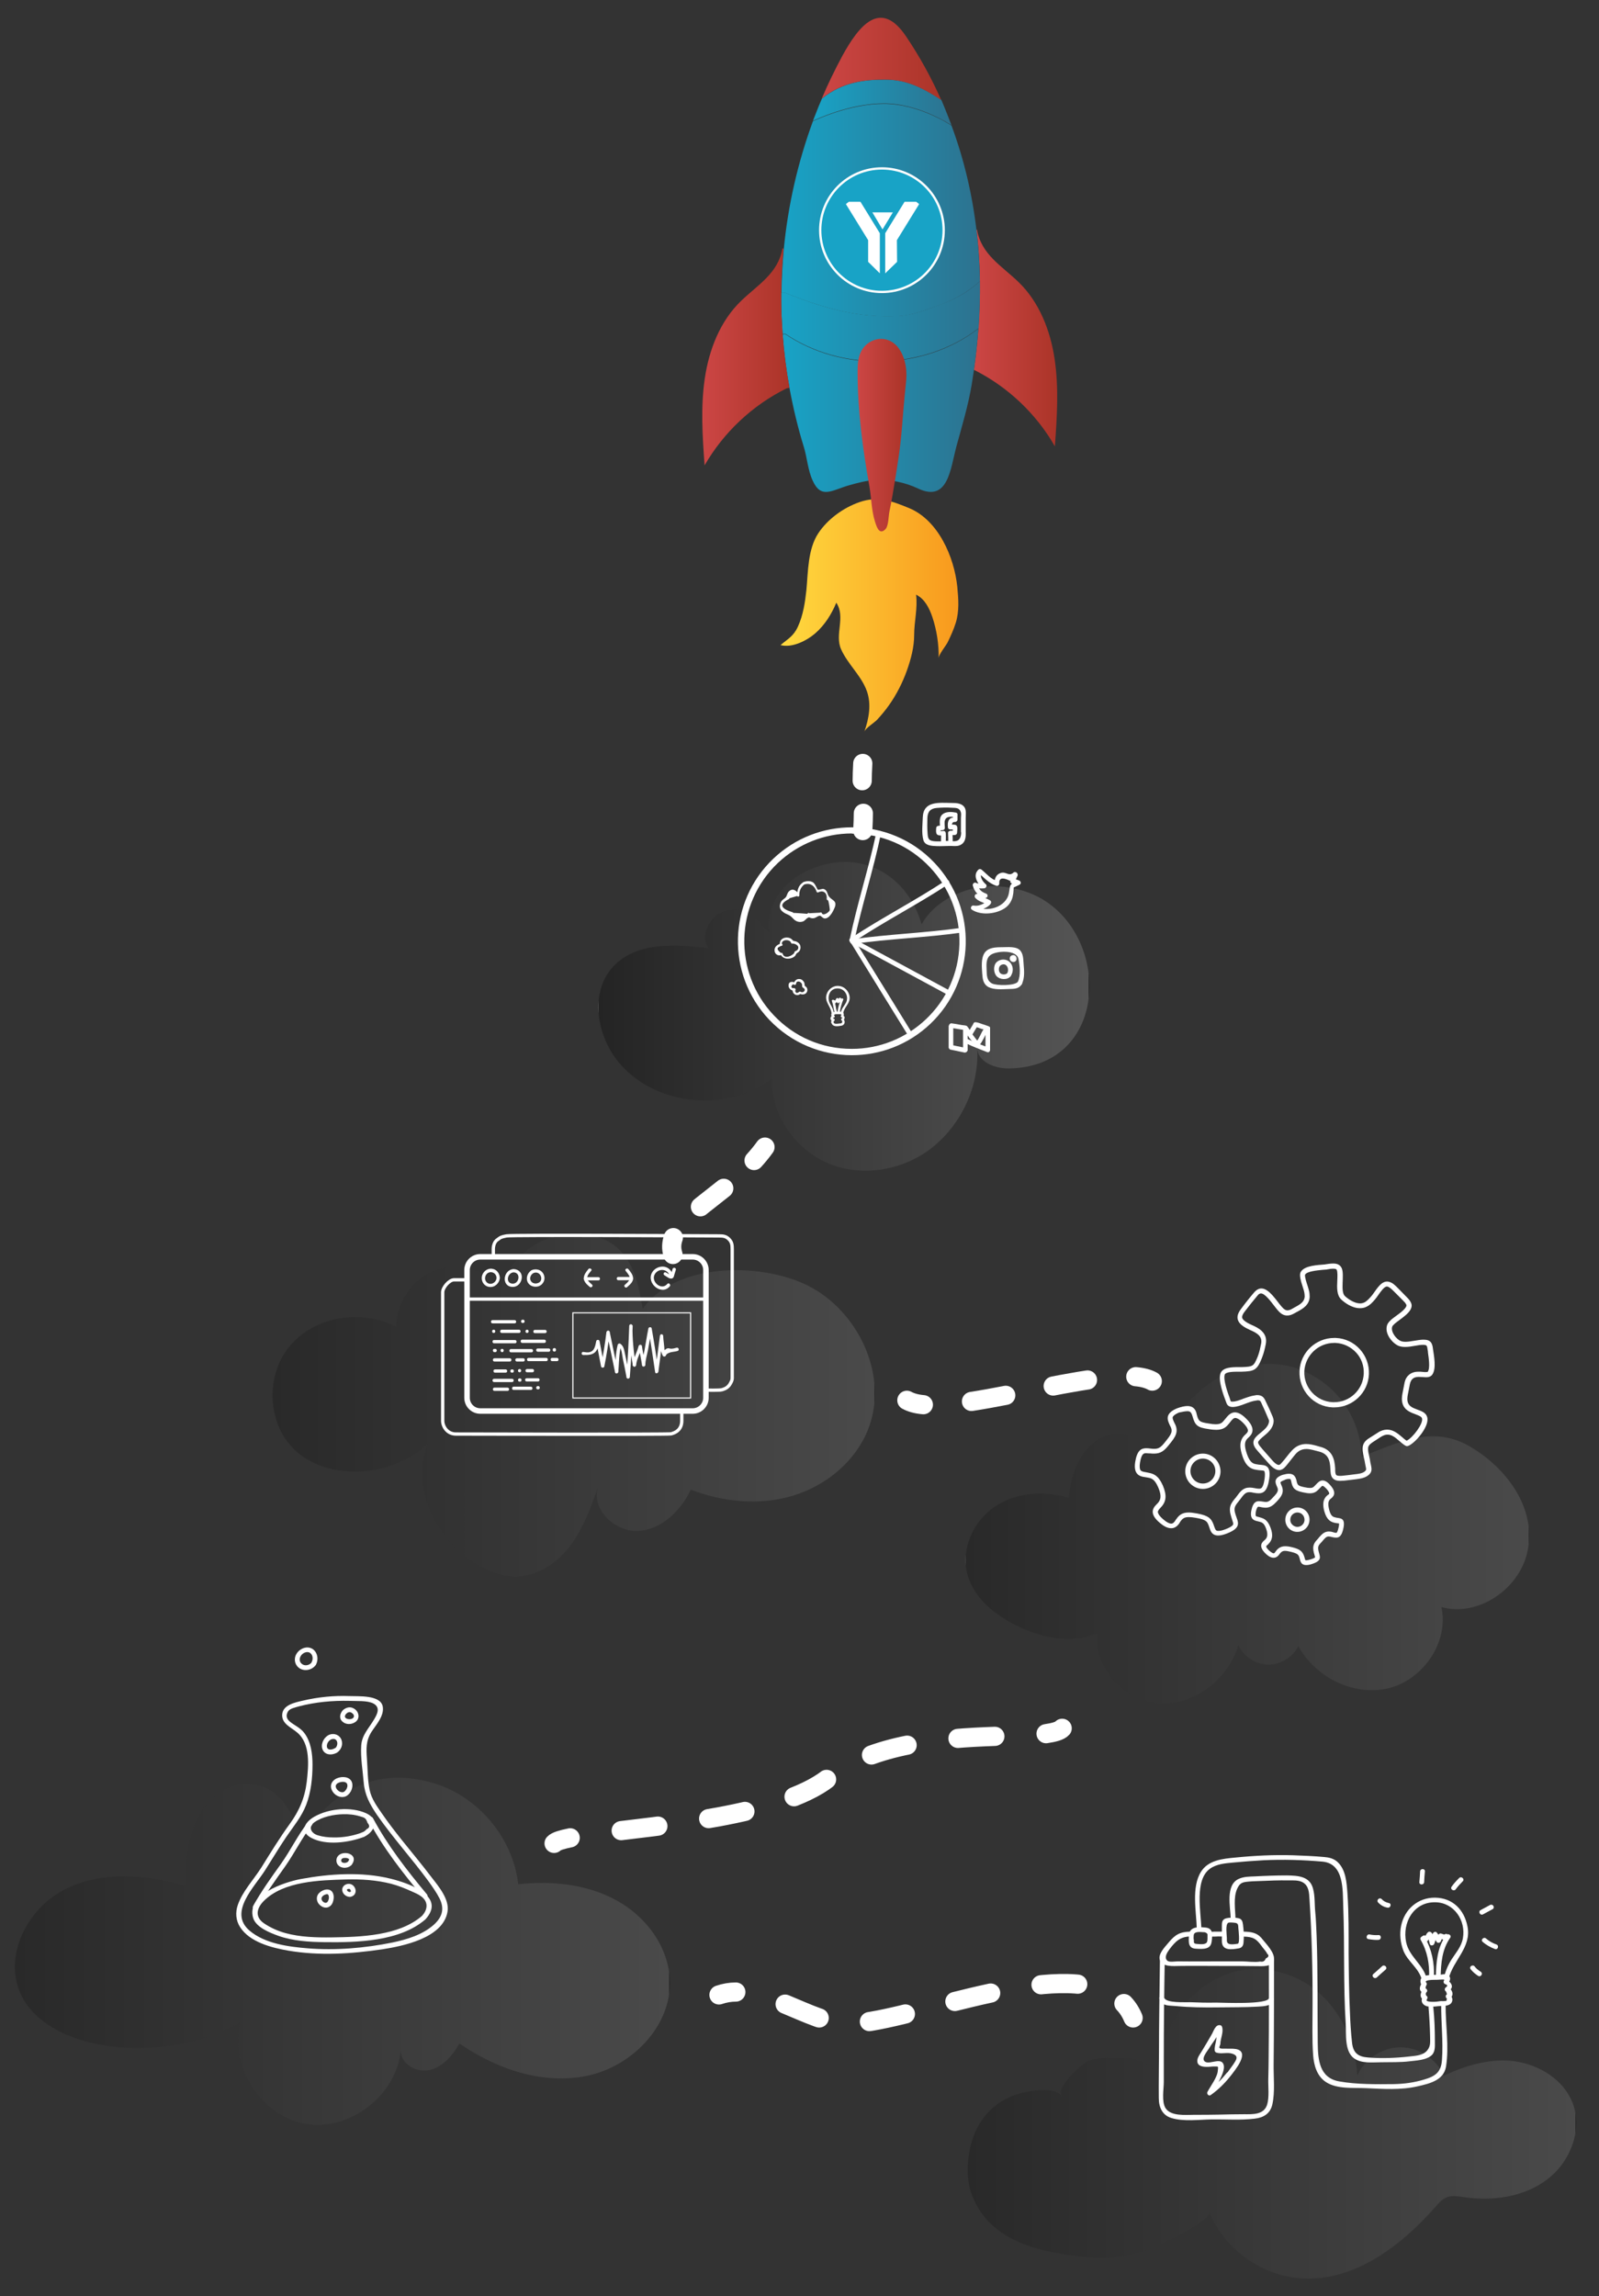 <?xml version="1.0" encoding="utf-8"?>
<!-- Generator: Adobe Illustrator 22.1.0, SVG Export Plug-In . SVG Version: 6.00 Build 0)  -->
<svg version="1.1" id="Layer_1" xmlns="http://www.w3.org/2000/svg" xmlns:xlink="http://www.w3.org/1999/xlink" x="0px" y="0px"
	 viewBox="0 0 834 1197" style="enable-background:new 0 0 834 1197;" xml:space="preserve">
<rect x="0" y="0" width="834" height="1197" fill="#333333" stroke="none"/>
<style type="text/css">
	.st0{opacity:0.3;}
	.st1{fill:url(#SVGID_1_);}
	.st2{fill:url(#SVGID_2_);}
	.st3{opacity:0.2;}
	.st4{fill:url(#SVGID_3_);}
	.st5{fill:url(#SVGID_4_);}
	.st6{fill:url(#SVGID_5_);}
	.st7{fill:url(#SVGID_6_);}
	.st8{fill:none;stroke:#FFFFFF;stroke-width:10;stroke-linecap:round;stroke-miterlimit:10;}
	.st9{fill:none;stroke:#FFFFFF;stroke-width:10;stroke-linecap:round;stroke-miterlimit:10;stroke-dasharray:15.518,21.553;}
	.st10{fill:none;stroke:#FFFFFF;stroke-width:10;stroke-linecap:round;stroke-miterlimit:10;stroke-dasharray:18.159,25.221;}
	.st11{fill:none;stroke:#FFFFFF;stroke-width:10;stroke-linecap:round;stroke-miterlimit:10;stroke-dasharray:19.28,26.777;}
	.st12{fill:none;stroke:#FFFFFF;stroke-width:10;stroke-linecap:round;stroke-miterlimit:10;stroke-dasharray:19.176,26.633;}
	.st13{fill:url(#SVGID_7_);}
	.st14{fill:url(#SVGID_8_);}
	.st15{fill:url(#SVGID_9_);}
	.st16{fill:url(#SVGID_10_);}
	.st17{fill:url(#SVGID_11_);}
	.st18{fill:url(#SVGID_12_);}
	.st19{fill:url(#SVGID_13_);}
	.st20{fill:url(#SVGID_14_);}
	.st21{fill:url(#SVGID_15_);}
	.st22{fill:none;}
	.st23{fill:url(#SVGID_16_);}
	.st24{fill:#18A3C6;stroke:#FFFFFF;stroke-width:1.192;stroke-miterlimit:10;}
	.st25{fill:#FFFFFF;}
	.st26{fill:none;stroke:#FFFFFF;stroke-width:2.871;stroke-miterlimit:10;}
	.st27{fill:none;stroke:#FFFFFF;stroke-width:0.574;stroke-miterlimit:10;}
	.st28{fill:none;stroke:#FFFFFF;stroke-width:1.723;stroke-miterlimit:10;}
</style>
<g id="Layer_1_1_">
</g>
<g id="CLOUDS">
  <a xlink:href="#" target="_top">
    <g id="XMLID_4_" class="st0">
    
      <g>
          <linearGradient id="SVGID_1_" gradientUnits="userSpaceOnUse" x1="312.115" y1="668.17" x2="568.209" y2="668.17" gradientTransform="matrix(1 0 0 -1 0 1198)">
          <stop  offset="0" style="stop-color:#FFFFFF"/>
          <stop  offset="0.999" style="stop-color:#A5A5A5"/>
        </linearGradient>
        <path class="st1" d="M543.2,468.5c36.6,21.2,34.8,88-17.2,88.5c-7,0.1-15.6-3.3-16.3-10c0-0.3,0-0.6-0.1-1c0,0.3,0,0.7,0.1,1
          c1,19-8,38.5-22.7,50.6c-14.8,12.2-36.2,16.3-54,9.3s-30.9-25.4-30.5-44.6c-22.9,17.7-59.3,14.4-78.6-7.1
          c-12.7-14.1-16.9-38-3.7-51.7c12.1-12.5,32.1-11.3,49.3-9.2c-4.6-7,0.9-17.3,9-19.5c10.9-2.9,16.2,4.4,22.7,11.4
          c-1.2-7.4,1.1-15.1,5.7-21.1c4.5-6,11-10.2,18-12.8c25.4-9.4,48.6,4.5,55.8,29.6c6.1-11.3,20-18.4,32.5-19.6
          c3.5-0.4,7-0.3,10.5,0C531,463.1,537.5,465.3,543.2,468.5z"/>
        
          <linearGradient id="SVGID_2_" gradientUnits="userSpaceOnUse" x1="509.61" y1="651.5" x2="509.66" y2="651.5" gradientTransform="matrix(1 0 0 -1 0 1198)">
          <stop  offset="0" style="stop-color:#FFFFFF"/>
          <stop  offset="0.999" style="stop-color:#A5A5A5"/>
        </linearGradient>
        <path class="st2" d="M509.6,546c0,0.3,0,0.6,0.1,1C509.6,546.7,509.6,546.4,509.6,546z"/>
      </g>
    </g>
  </a>
  <a xlink:href="#" target="_top">
    <g id="XMLID_5_" class="st3">
      <g>
        
          <linearGradient id="SVGID_3_" gradientUnits="userSpaceOnUse" x1="142.175" y1="465.518" x2="456.298" y2="465.518" gradientTransform="matrix(1 0 0 -1 0 1198)">
          <stop  offset="0" style="stop-color:#FFFFFF"/>
          <stop  offset="0.999" style="stop-color:#A5A5A5"/>
        </linearGradient>
        <path class="st4" d="M423.8,671.5c24.9,14.1,39.4,46.4,29.2,73.1c-6.5,17-21.9,29.8-39.3,35.1s-36.5,3.4-53.4-3.1
          c-5.2,10.9-15.1,20.7-27.2,21.5s-24.6-10.9-21.3-22.5c-3.7,10.5-7.6,21.1-14.2,30s-16.7,15.9-27.8,16.3
          c-7.2,0.2-14.2-2.4-20.4-5.9c-21.6-12.3-35.3-40-26.3-63.2c-12.5,11.2-30.1,16.4-46.7,13.7c-7.4-1.2-14.7-4-20.6-8.8
          c-16.1-12.9-18.1-39.4-5.1-55.4c12.9-16.1,37.9-20.2,56.1-10.5c-0.2-12.7,8.2-25,20-29.4c11.8-4.5,26.3-0.7,34.4,9
          c5-16.9,22.4-29.2,40-28.3c25,1.3,30.8,18.5,34,39.3C352.9,657,400.1,658.1,423.8,671.5z"/>
      </g>
   
    </g>
  </a>
  <a xlink:href="#" target="_top">
    <g id="XMLID_6_" class="st3">
      <g>
        
          <linearGradient id="SVGID_4_" gradientUnits="userSpaceOnUse" x1="503.604" y1="398.456" x2="797.582" y2="398.456" gradientTransform="matrix(1 0 0 -1 0 1198)">
          <stop  offset="0" style="stop-color:#FFFFFF"/>
          <stop  offset="0.999" style="stop-color:#A5A5A5"/>
        </linearGradient>
        <path class="st5" d="M765.4,753.4c19.8,10.9,36.9,33.1,31,56.7c-4.8,18.9-25.8,32.9-44.6,27.7c4,18.2-9.4,37.8-27.5,42.3
          c-18.1,4.4-38.2-5.6-47.1-21.9c-2.9,5.8-9.3,9.7-15.8,9.6s-12.8-4.2-15.5-10.1c-5.2,17.5-22.6,31.3-40.9,30.3
          c-18.3-1-34.6-18.4-32.7-36.6c-13.6,5.8-29.5,2.4-42.6-4.2c-11.3-5.7-22-14.5-25.2-26.7c-3.4-13,3.2-27.5,14.3-35
          s25.8-8.6,38.7-4.6c0.9-12.2,5.8-25.2,16.5-31.1c10.7-5.9,27.4-0.1,28.5,12.1c5.2-15.5,14-30.1,27.1-39.8s30.7-14,46.2-8.9
          c20.3,6.7,33.8,25.1,34.4,46.2C728.4,752.3,746.7,743.1,765.4,753.4z"/>
      </g>
    </g>
  </a>
  <a xlink:href="#" target="_top">
    <g id="XMLID_7_" class="st3">
      <g>
        
          <linearGradient id="SVGID_5_" gradientUnits="userSpaceOnUse" x1="7.736" y1="180.743" x2="349.413" y2="180.743" gradientTransform="matrix(1 0 0 -1 0 1198)">
          <stop  offset="0" style="stop-color:#FFFFFF"/>
          <stop  offset="0.999" style="stop-color:#A5A5A5"/>
        </linearGradient>
        <path class="st6" d="M349.4,1032.8c0.6,23.6-19.8,44.4-42.9,49.3s-47.4-3.3-66.9-16.8c-3.5,6.2-8.5,12.2-15.4,13.8
          c-6.9,1.7-15.5-3.2-15.2-10.3c-2,23.4-26.5,42.4-49.7,38.4s-39.9-30.1-33.9-52.8c-22.8,12.3-49.9,16.2-75.3,11.1
          c-16-3.3-32.6-11.3-39.4-26.2c-9-19.7,3.6-44.3,22.9-54.2s42.6-8,63.4-1.8c0.1-11.5,0.5-23.3,5.2-33.8
          c4.6-10.5,14.6-19.5,26.1-19.5c15.3,0,21.5,10.7,27.2,22.8c0.4,0.9,0.9,1.8,1.8,2.2c1.5,0.5,2.8-0.9,3.7-2.1
          c15.7-21.6,38-31.5,65.5-23.2c23.1,7,41.1,28.6,43.8,52.6c17.5-1.9,35.9-0.1,51.4,8.5C337.1,999.2,348.9,1015.2,349.4,1032.8z"/>
      </g>
    </g>
  </a>
  <a xlink:href="#" target="_top">
    <g id="XMLID_8_" class="st3">
      <g>
        
          <linearGradient id="SVGID_6_" gradientUnits="userSpaceOnUse" x1="504.753" y1="90.789" x2="822.13" y2="90.789" gradientTransform="matrix(1 0 0 -1 0 1198)">
          <stop  offset="0" style="stop-color:#FFFFFF"/>
          <stop  offset="0.999" style="stop-color:#A5A5A5"/>
        </linearGradient>
        <path class="st7" d="M820.2,1096.2c5.5,14.2-1.3,31.1-13.5,40.2s-28.4,11.2-43.4,9c-2.7-0.4-5.5-0.9-8.1-0.1
          c-2.8,0.9-4.8,3.2-6.8,5.5c-17.9,20.3-42.1,38.5-69.1,37c-20.9-1.1-40.6-15.1-48.6-34.5c1.7,4.1-26,17.3-29.3,18.5
          c-10.7,4.1-22.4,6-33.9,4.9c-23.9-2.3-51.5-7.4-60.8-33.1c-1.7-4.6-2.1-9.7-1.9-14.6c0.8-17.3,8.8-30.1,22.2-35.9
          c4.8-2.1,10.3-3.2,16.3-3.4c3.8-0.1,8.2,0.1,10.5,3.1c-3.4-4.6,10.9-17.4,14.3-18.6c4-1.3,8.3-1.4,12.5-1.4
          c8-0.1,17.4,0.6,21.9,7.3c4.5-21.4,14.1-40.8,35.1-50c15.7-6.9,35-3.4,48.4,7.2s21.1,27.7,21.9,44.8c3.8-8.8,13.1-14.8,22.6-14.8
          s18.8,6.1,22.6,14.8c11.6-5.5,24.4-9.2,37.1-7.5C803.2,1076.5,815.5,1084.3,820.2,1096.2z"/>
      </g>
    </g>
  </a>
</g>
<g id="Dotted_Lines">
	<g>
		<g>
			<path class="st8" d="M450,398c-0.2,3.8-0.3,6.7-0.3,9"/>
			<path class="st8" d="M450.3,424c0,2.3-0.1,5.2-0.3,9"/>
		</g>
	</g>
	<g>
		<g>
			<path class="st8" d="M399,598c-1.8,2.5-3.7,4.8-5.7,7"/>
			<path class="st9" d="M377.5,619.5c-7.7,6.2-15.1,11.5-20.2,16.8"/>
			<path class="st8" d="M351.2,645.2c-1,2.8-1.2,5.7-0.2,8.8"/>
		</g>
	</g>
	<g>
		<g>
			<path class="st8" d="M473,730c2.2,1.2,5.1,2,8.6,2.3"/>
			<path class="st10" d="M506.7,730.6c23.3-3.6,52.5-11,73-12.7"/>
			<path class="st8" d="M592.4,717.7c3.5,0.3,6.5,1.1,8.6,2.3"/>
		</g>
	</g>
	<g>
		<g>
			<path class="st8" d="M554,901c-1.3,1.4-4.3,2.2-8.4,2.8"/>
			<path class="st11" d="M518.9,905.2c-27.1,1-63.5,3.5-86.9,21.8c-25.2,19.7-87.8,24.6-121.4,29"/>
			<path class="st8" d="M297.4,958.1c-4.4,0.9-7.4,1.8-8.4,2.9"/>
		</g>
	</g>
	<g>
		<g>
			<path class="st8" d="M375,1040c2.9-1,5.9-1.5,8.8-1.5"/>
			<path class="st12" d="M409.5,1044.8c11.4,4.7,22.5,10.2,32.5,10.2c28.9,0,99.3-30.6,133.1-17.8"/>
			<path class="st8" d="M586.2,1044.5c2,2.1,3.6,4.6,4.8,7.5"/>
		</g>
	</g>
</g>
<g id="ROCKET">
	<g id="XMLID_3_">
		<g>
			
				<linearGradient id="SVGID_7_" gradientUnits="userSpaceOnUse" x1="508" y1="1021.8" x2="551.41" y2="1021.8" gradientTransform="matrix(1 0 0 -1 0 1198)">
				<stop  offset="0" style="stop-color:#CC4645"/>
				<stop  offset="1" style="stop-color:#AB3428"/>
			</linearGradient>
			<path class="st13" d="M511.1,146.6c0-3.1-0.1-6.2-0.3-9.3c-0.3-5.9-0.8-11.7-1.5-17.6h0.3c2.2,13,12.9,18.9,21.6,27.3
				c10.9,10.5,16.7,25.4,18.9,40.4s1.2,30.2,0.1,45.3c-9.7-17-24.6-31.1-42.2-39.9c1-7.2,1.8-14.4,2.3-21.6
				C510.9,163,511.2,154.8,511.1,146.6z"/>
			
				<linearGradient id="SVGID_8_" gradientUnits="userSpaceOnUse" x1="407.459" y1="1030.546" x2="511.013" y2="1030.546" gradientTransform="matrix(1 0 0 -1 0 1198)">
				<stop  offset="0" style="stop-color:#18A3C6"/>
				<stop  offset="0.999" style="stop-color:#2D728F"/>
			</linearGradient>
			<path class="st14" d="M511.1,146.6c0.1,8.2-0.1,16.4-0.7,24.6h-0.1C482,193,439,194,409.6,174l-1.4,0.1
				c-0.3-3.4-0.4-6.9-0.6-10.3c-0.1-3.8-0.2-7.5-0.1-11.2h2c19.3,7.8,38.1,13.3,59.2,12.1c7.4-0.4,15-3.4,21.9-6
				C498.2,156,505.2,152,511.1,146.6z"/>
			
				<linearGradient id="SVGID_9_" gradientUnits="userSpaceOnUse" x1="407.6" y1="1088.468" x2="511.1" y2="1088.468" gradientTransform="matrix(1 0 0 -1 0 1198)">
				<stop  offset="0" style="stop-color:#18A3C6"/>
				<stop  offset="0.999" style="stop-color:#2D728F"/>
			</linearGradient>
			<path class="st15" d="M510.8,137.3c0.2,3.1,0.2,6.2,0.3,9.3c-5.9,5.4-12.9,9.4-20.4,12.2c-7,2.5-14.5,5.6-21.9,6
				c-21,1.2-39.8-4.3-59.2-12.1h-2c0.1-7.6,0.5-15.2,1.2-22.8c2.2-22.8,7.3-45.2,15.2-66.7l0,0c0.6-0.3,18.8-9.1,37-9.1
				c17.3,0,33.3,10,35.3,11.4c6.5,17.5,10.8,35.8,13,54.4C510,125.6,510.5,131.4,510.8,137.3z"/>
			
				<linearGradient id="SVGID_10_" gradientUnits="userSpaceOnUse" x1="408.2" y1="984.074" x2="510.3" y2="984.074" gradientTransform="matrix(1 0 0 -1 0 1198)">
				<stop  offset="0" style="stop-color:#18A3C6"/>
				<stop  offset="0.999" style="stop-color:#2D728F"/>
			</linearGradient>
			<path class="st16" d="M508,192.8c-0.4,2.6-0.8,5.2-1.2,7.8c-1.8,10.7-5,21.4-7.9,31.9c-3.2,11.8-4.3,29.6-20,22.2
				c-6.7-3.2-14.9-4.9-22.2-4.5c-4.7,0.3-9.3,1.5-13.9,2.8c-9,2.6-14.5,7.3-18.9-2.4c-2.6-5.6-2.9-12-4.7-17.8
				c-3.1-10-5.5-20.2-7.4-30.4c-1.7-9.3-2.9-18.7-3.6-28.1l1.4-0.1c29.4,20,72.4,19,100.6-2.8h0.1C509.8,178.4,509,185.6,508,192.8z
				"/>
			
				<linearGradient id="SVGID_11_" gradientUnits="userSpaceOnUse" x1="424" y1="1144.6" x2="496.3" y2="1144.6" gradientTransform="matrix(1 0 0 -1 0 1198)">
				<stop  offset="0" style="stop-color:#18A3C6"/>
				<stop  offset="0.999" style="stop-color:#2D728F"/>
			</linearGradient>
			<path class="st17" d="M494.5,60.7c0.6,1.5,1.2,3.1,1.8,4.6c-2-1.3-18-11.4-35.3-11.4c-18.2,0-36.4,8.8-37,9.1l3.2-8.1
				c0-0.1,0.1-0.2,0.1-0.2c0.5-1.1,0.9-2.2,1.4-3.3c11-8.9,22.9-9.9,32.9-9.9c9.8,0,17.7,2.9,29.4,10.6
				C492.2,55,493.4,57.8,494.5,60.7z"/>
			
				<linearGradient id="SVGID_12_" gradientUnits="userSpaceOnUse" x1="428.6" y1="1167.317" x2="490.9" y2="1167.317" gradientTransform="matrix(1 0 0 -1 0 1198)">
				<stop  offset="0" style="stop-color:#CC4645"/>
				<stop  offset="1" style="stop-color:#AB3428"/>
			</linearGradient>
			<path class="st18" d="M472.6,19c7.1,10.5,13.2,21.6,18.3,33.1c-11.7-7.7-19.6-10.6-29.4-10.6c-10,0-21.9,1-32.9,9.9
				c3.2-7.6,6.9-15.1,10.8-22.4C447.9,13.6,459.2-1,472.6,19z"/>
			
				<linearGradient id="SVGID_13_" gradientUnits="userSpaceOnUse" x1="423.98" y1="1138.95" x2="427.14" y2="1138.95" gradientTransform="matrix(1 0 0 -1 0 1198)">
				<stop  offset="0" style="stop-color:#18A3C6"/>
				<stop  offset="0.999" style="stop-color:#2D728F"/>
			</linearGradient>
			<path class="st19" d="M427.1,55l-3.2,8.1l0,0C425,60.4,426,57.7,427.1,55z"/>
			
				<linearGradient id="SVGID_14_" gradientUnits="userSpaceOnUse" x1="366.29" y1="1011.95" x2="411.8" y2="1011.95" gradientTransform="matrix(1 0 0 -1 0 1198)">
				<stop  offset="0" style="stop-color:#CC4645"/>
				<stop  offset="1" style="stop-color:#AB3428"/>
			</linearGradient>
			<path class="st20" d="M408.2,174.1c0.7,9.4,1.9,18.8,3.6,28.1l-1.4,0.2c-17.9,8.8-33,23-42.9,40.2c-1.1-15.1-2.1-30.3,0.1-45.3
				s8-29.9,18.9-40.4c8.7-8.4,19.4-14.4,21.6-27.4l0.6,0.1c-0.7,7.6-1.1,15.2-1.2,22.8c0,3.8,0,7.5,0.1,11.2
				C407.8,167.3,408,170.7,408.2,174.1z"/>
		</g>
	</g>
	<g id="XMLID_2_">
		<g>
			
				<linearGradient id="SVGID_15_" gradientUnits="userSpaceOnUse" x1="407.1" y1="877.117" x2="499.841" y2="877.117" gradientTransform="matrix(1 0 0 -1 0 1198)">
				<stop  offset="0" style="stop-color:#FFDA3F"/>
				<stop  offset="1" style="stop-color:#F8991D"/>
			</linearGradient>
			<path class="st21" d="M499.3,305.9c0.6,6.4,1.1,12.7-0.8,18.8c-1.1,3.5-2.6,6.8-4.2,10.1c-1,2-4.6,6.2-4.7,8.3
				c0.1-7.2-1-14.5-3.3-21.4c-1.6-4.7-4-9.5-8.5-11.7c0.9,7.2-1,14-1,21.1c0,6.3-1.7,12.6-3.8,18.5c-2.3,6.4-5.4,12.5-9.3,18
				c-1.9,2.7-4,5.2-6.2,7.6c-1.5,1.6-6.1,4.4-6.7,6.3c2.4-6.8,3.8-14.4,1.3-21.3c-2.9-8-9.9-13.9-13.4-21.7
				c-3.5-7.8,2.5-16.7-2.5-24.3c-2.5,6-6,11.6-10.9,15.9c-4.5,3.9-12.1,7.8-18.2,6.2c3.9-3.3,6.8-4.6,9.1-9.7
				c2.7-5.9,3.7-12.5,4.4-19c0.9-9.5,0.7-21.3,6.2-29.6c4.9-7.4,13.1-13.3,21.4-16.2c9.7-3.4,17-0.6,26,3.1
				C489.4,271.2,497.7,290.4,499.3,305.9z"/>
		</g>
		<g>
			<path class="st22" d="M499.3,305.9c-1.6-15.5-9.9-34.6-25.2-40.8c-9.1-3.7-16.3-6.5-26-3.1c-8.3,2.9-16.5,8.9-21.4,16.2
				c-5.5,8.3-5.2,20-6.2,29.6c-0.6,6.4-1.7,13-4.4,19c-2.3,5.1-5.2,6.4-9.1,9.7c6.1,1.6,13.7-2.4,18.2-6.2
				c4.9-4.2,8.4-9.9,10.9-15.9c5,7.6-1,16.5,2.5,24.3c3.4,7.8,10.5,13.6,13.4,21.7c2.4,6.8,1,14.4-1.3,21.3c0.6-1.9,5.2-4.7,6.7-6.3
				c2.2-2.4,4.3-5,6.2-7.6c3.9-5.5,7-11.6,9.3-18c2.1-5.9,3.8-12.2,3.8-18.5c0-7.1,2-13.9,1-21.1c4.5,2.1,6.9,7,8.5,11.7
				c2.3,6.9,3.4,14.1,3.3,21.4c0-2.1,3.7-6.3,4.7-8.3c1.6-3.2,3.1-6.6,4.2-10.1C500.4,318.5,499.9,312.2,499.3,305.9z"/>
		</g>
	</g>
	<g id="XMLID_1_">
		<g>
			
				<linearGradient id="SVGID_16_" gradientUnits="userSpaceOnUse" x1="447.169" y1="971.154" x2="472.746" y2="971.154" gradientTransform="matrix(1 0 0 -1 0 1198)">
				<stop  offset="0" style="stop-color:#CC4645"/>
				<stop  offset="1" style="stop-color:#AB3428"/>
			</linearGradient>
			<path class="st23" d="M472.7,193.5c0.2,2.8-0.1,5.5-0.4,8.3c-0.1,1.3-0.3,2.6-0.4,4c-1.1,10.7-1.5,21.1-3.1,31.8
				c-1,6.9-2.1,13.8-3.3,20.7c-0.5,2.8-1,5.6-1.6,8.4c-0.5,2.2-0.4,7.3-2,9.1c-3.4,3.6-4.8-1.6-5.6-4.1c-1.8-5.9-1.8-12-2.8-17.9
				c-3.5-19.6-6.2-39.8-6.2-59.7c0-3.4,0.1-6.9,1.5-10.2c3.1-7.2,12.8-10.2,19-3.5C471,184,472.4,189,472.7,193.5z"/>
		</g>
	</g>
	<g id="YONDER_LOGO">
		<circle class="st24" cx="460" cy="120" r="32.2"/>
		<g>
			<polygon class="st25" points="477.9,105.2 471.8,105.2 461.7,121.6 461.7,142.5 467.9,136.5 467.8,125.2 479.4,106.4 			"/>
			<polygon class="st25" points="442.7,105.2 448.8,105.2 458.9,121.6 458.9,142.5 452.8,136.5 452.8,125.2 441.2,106.4 			"/>
			<polygon class="st25" points="465.7,110.7 455,110.7 460.3,119.6 			"/>
		</g>
	</g>
</g>
<a xlink:href="#" target="_top">
<g id="SCIENCE">
	<g>
		<g>
			<path class="st25" d="M182.3,886.7c3.6,0.2,9.3-0.3,12.5,1.4c3.8,2.1,1.9,5.6,0.3,8.3c-2.7,4.6-6.4,8.1-6.7,13.7
				c-0.4,6.2,0.8,13,1.3,19.2c0.6,6.6,3.2,11.3,6.9,16.8c8.4,12.1,18.3,22.9,27,34.8c2,2.8,4,5.6,5.6,8.7c2.7,5.3,1.6,9.6-2.7,13.6
				c-5.9,5.4-14.2,7.9-21.9,9.5c-14.3,2.9-29.6,4.2-44.2,3c-9.9-0.8-22.1-2.4-30.1-9.1c-11.5-9.6,2.6-23,8.1-31.8
				c3.7-5.8,7.2-11.7,11-17.3c3.7-5.4,7.9-10.4,10.3-16.6c2.5-6.5,3.3-14,3.3-20.9c0-5.7-0.8-12.1-4.4-16.7
				c-1.5-1.9-3.2-2.9-5.2-4.2c-2.1-1.4-5.4-3.3-3.1-7c1-1.5,3.9-2,5.5-2.5C164.5,887.3,173.4,886.5,182.3,886.7c1.6,0,1.6-2.5,0-2.5
				c-8.2-0.3-16.4,0.5-24.4,2.4c-3.8,0.9-10.3,2.1-10.7,7.1s4.7,6.8,7.8,9.5c7.1,5.9,5.9,17.5,5,25.6c-1,8.4-3.9,15.2-8.9,22.1
				c-5.3,7.3-10,15-14.8,22.7c-4,6.3-9.9,12.5-12.3,19.6c-1.3,3.8-1,8,1.2,11.4c5,7.9,16.5,10.8,25.1,12.3
				c16.4,2.8,32.9,1.7,49.2-0.7c10.9-1.7,31.5-5.9,33.9-19.5c1.2-6.6-4.9-13.6-8.6-18.4c-5-6.6-10.3-12.9-15.5-19.4
				c-3.4-4.3-6.8-8.7-9.9-13.2c-2.7-3.9-5.6-7.8-6.6-12.5c-1.1-5.2-1-10.8-1.4-16.1c-0.4-5.4-0.6-9.6,2.4-14.3
				c2.4-3.7,6.8-8.4,5.8-13.3c-1.3-6-12.8-5.1-17.2-5.3C180.7,884.1,180.7,886.6,182.3,886.7z"/>
		</g>
	</g>
	<g>
		<g>
			<path class="st25" d="M180.3,936.5c2.2-1,3.7-3.8,3.5-6.2c-0.3-3.6-4-4.4-7-3.6c-3.1,0.8-5.2,3.5-3.7,6.6
				c1.2,2.5,4.1,4.2,6.9,3.3c1.5-0.5,0.9-2.9-0.7-2.4c-1.5,0.5-3.1-0.5-3.9-1.9c-1-2,0.8-3,2.5-3.3s3.5,0.1,3.3,2.2
				c-0.2,1.3-1,2.6-2.3,3.2S178.8,937.1,180.3,936.5z"/>
		</g>
	</g>
	<g>
		<g>
			<path class="st25" d="M175.9,913.6c2.1-1.5,3.1-4.1,2.2-6.6c-0.9-2.5-3.7-3.6-6.2-2.7c-2.6,1-4.5,4.2-3.9,7
				C168.9,915.1,173.1,915.3,175.9,913.6c1.4-0.8,0.1-3-1.3-2.2c-1.6,1-4.3,1.2-4.1-1.4c0.1-1.5,1.3-3.1,2.8-3.4
				c3-0.6,3.4,3.4,1.4,4.9C173.3,912.4,174.6,914.6,175.9,913.6z"/>
		</g>
	</g>
	<g>
		<g>
			<path class="st25" d="M178.8,891.6c-1.5,1.7-2.1,4.2-0.2,5.9c1.7,1.6,4.4,1.6,6.3,0.5c3.3-1.8,2.4-6.1-0.7-7.5
				C182.4,889.6,180.3,890.2,178.8,891.6c-1.1,1.1,0.6,2.9,1.8,1.8c0.7-0.7,1.7-1.1,2.6-0.6c0.8,0.4,1.5,1.2,1.4,2
				c-0.3,2.5-6.8,1.6-4-1.4C181.7,892.2,179.9,890.4,178.8,891.6z"/>
		</g>
	</g>
	<g>
		<g>
			<path class="st25" d="M164.7,868c1.5-2.6,1.1-6.1-1.3-8.1c-2.6-2-6.3-0.9-8.2,1.5c-2.1,2.5-1.9,6.3,1,8.3
				C159,871.5,162.8,870.6,164.7,868c1-1.3-1.2-2.6-2.2-1.3c-1.1,1.5-3.6,2-5.1,0.7c-1.6-1.3-1.3-3.5,0.1-4.9
				c1.2-1.2,3.3-1.8,4.6-0.5c1.2,1.2,1.2,3.2,0.4,4.6C161.7,868.1,163.9,869.3,164.7,868z"/>
		</g>
	</g>
	<g>
		<g>
			<path class="st25" d="M221.9,1000.6c11.1-12.2-8.9-18.9-18.2-21.2c-15-3.7-31.8-2.6-46.9,0.2c-8.4,1.6-28.3,8-24.8,20.2
				c1.5,5,8.8,7.8,13.2,9.4c7.7,2.7,16.1,3.2,24.1,3.3C186.1,1012.7,208.5,1012.2,221.9,1000.6c1.2-1.1-0.6-2.8-1.8-1.8
				c-12,10.4-32,11-47,11.2c-8,0.1-16.4-0.1-24.1-2.2c-4-1.1-7.9-2.8-11.4-5.2c-4.7-3.3-3.8-7.7-0.1-11.5
				c10.4-10.5,29.3-10.9,43.1-11.3c7.8-0.2,15.6,0.3,23.2,2.2c3.9,1,7.6,2.5,11.3,4.2c1.3,0.6,2.6,1.1,3.8,1.9
				c4.6,2.8,4.5,7.1,1.2,10.7C219,1000,220.8,1001.8,221.9,1000.6z"/>
		</g>
	</g>
	<g>
		<g>
			<path class="st25" d="M189.9,957.6c5.8-2.9,8-9.1,1.1-12.3c-8-3.6-19.4-2.5-26.9,1.7c-5.2,2.9-8,7.9-1.6,11.2
				c7.7,4,19.3,2.4,27.1-0.5c1.5-0.6,0.8-3-0.7-2.4c-4.7,1.8-9.9,2.7-14.9,2.6c-2.7,0-5.6-0.3-8.2-1.1c-3.4-1-5.4-4.3-1.7-6.9
				c4.1-2.8,9.9-4,14.8-4.1c3-0.1,6,0.2,8.9,1.1c2.4,0.7,3,0.8,3.9,3.4c1.3,1.5,1.1,2.6-0.5,3.3c-0.7,0.9-1.6,1.5-2.7,1.8
				C187.2,956.1,188.4,958.3,189.9,957.6z"/>
		</g>
	</g>
	<g>
		<g>
			<path class="st25" d="M134.2,995c4.2-7.6,9.6-15,14.6-22.1c4.9-7,8.7-14.8,13.9-21.5c1-1.3-1.2-2.5-2.2-1.3
				c-5.2,6.7-9,14.6-13.9,21.5c-5.1,7.1-10.4,14.5-14.6,22.1C131.3,995.1,133.4,996.4,134.2,995L134.2,995z"/>
		</g>
	</g>
	<g>
		<g>
			<path class="st25" d="M192.3,949.1c7.8,14.7,18,27.5,28.6,40.3c1,1.2,2.8-0.5,1.8-1.8c-10.5-12.6-20.4-25.3-28.2-39.8
				C193.7,946.4,191.6,947.7,192.3,949.1L192.3,949.1z"/>
		</g>
	</g>
	<g>
		<g>
			<path class="st25" d="M183.4,972.2c1.2-1.6,1.8-3.7,0-5.1c-1.4-1.1-3.4-1.3-5.1-0.8c-1.9,0.6-3.1,2.2-2.8,4.2
				C176.1,974.1,181.1,974.7,183.4,972.2c1.1-1.2-0.7-3-1.8-1.8c-1,1.2-4,1.1-3.6-0.8c0.1-0.3,0.2-0.5,0.4-0.6
				c0.3-0.3,0.7-0.4,1.2-0.4c0.7-0.1,1.6,0,2.2,0.4c0.1,0.1,0.3,0.3,0.3,0.3c0,0.3-0.2,0.7-0.5,1.1
				C180.6,971.7,182.4,973.5,183.4,972.2z"/>
		</g>
	</g>
	<g>
		<g>
			<path class="st25" d="M173.1,992.7c1.4-2.3,1.6-6.9-1.7-7.6c-1.9-0.4-4.3,0.8-5.4,2.3c-1.3,1.8-0.8,4.4,0.9,5.8
				C168.9,995,171.5,995,173.1,992.7c0.9-1.3-1.3-2.6-2.2-1.3s-2.7,0.2-3.1-1c-0.6-1.5,1.2-2.7,2.5-2.9c0.4-0.1,0.6,0,0.7,0.1
				c0.3,0.2,0.4,0.5,0.5,1c0.2,0.9-0.1,2-0.6,2.8C170.1,992.8,172.2,994.1,173.1,992.7z"/>
		</g>
	</g>
	<g>
		<g>
			<path class="st25" d="M182.5,988.9c1.7-0.2,3-1.3,3-3.2c-0.1-1.6-1.2-3.1-2.7-3.5c-1.9-0.5-4.2,0.7-4.3,2.8
				S180.4,988.9,182.5,988.9c1.6,0,1.6-2.5,0-2.5c-0.6,0-1.7-0.6-1.5-1.3c0.1-0.4,1-0.4,1.2-0.4c0.3,0.1,0.4,0.3,0.5,0.4
				c0.1,0.2,0.1,0.2,0.2,0.3c0,0,0.1,0.5,0.1,0.3c0.1,0.4,0,0.6-0.4,0.6c-0.7,0.1-1.3,0.5-1.3,1.3
				C181.2,988.2,181.8,988.9,182.5,988.9z"/>
		</g>
	</g>
</g>
</a>
<a xlink:href="#" target="_top">
<g id="MOTIONS">
	<g id="outer_4_">
		<path class="st25" d="M619.3,735.7c1.3,0,2,0.3,2.7,2.7c1.3,4.7,2.6,5.8,8.3,6.6c1.6,0.3,3,0.4,4.1,0.4c3.9,0,5.3-1.7,6.5-3.1
			c0.1-0.1,0.2-0.3,0.4-0.5c0.1-0.2,0.3-0.3,0.4-0.5c0.9-1.2,1.7-2.1,2.6-2.1c0.5,0,1.7,0.3,3.7,2.2c2.5,2.4,2.9,3.8,2.9,4.4
			c0,0.7-0.6,1.4-1.4,2.1c-3.6,3.2-2.7,7.5-1.4,11.4c1.9,5.5,4.6,6.5,6.9,6.9h0.2c0.7,0.2,1.4,0.2,2.1,0.3c0.8,0.1,1.9,0.1,2.1,0.4
			c0.1,0.1,0.6,0.8,0.2,3.9c-0.7,5.3-2,5.3-2.9,5.3c-0.6,0-1.4-0.1-2.3-0.3c-1-0.2-1.8-0.3-2.6-0.3c-3.4,0-4.9,2-7,4.9l-0.2,0.3
			l-0.2,0.2c-2.6,3.1-3.8,5-2.2,9.9c0.1,0.4,0.3,0.9,0.4,1.3c0.4,1.1,0.7,2.1,0.6,2.6c-0.1,0.3-0.7,1.3-4.2,2.6
			c-1.8,0.7-2.9,0.8-3.5,0.8c-1.2,0-1.5-0.3-2.2-2.3c-0.1-0.3-0.2-0.7-0.3-0.9c-1.2-3.3-2.7-4.8-8.7-5.9c-1.8-0.3-3.1-0.5-4.3-0.5
			c-3.4,0-5.1,1.4-6.5,3.5c-0.1,0.1-0.2,0.2-0.3,0.4c-0.7,1.2-1.4,1.9-2.3,1.9c-1,0-2.4-0.7-3.9-2c-2.7-2.2-3-3.5-3.1-4
			c0-0.8,0.7-1.5,1.5-2.4l0.2-0.2l0,0l0,0c2.8-3,3-6.3,0.9-11.3c-2.3-5.2-4.8-6.1-7.4-6.6c-0.2,0-0.3-0.1-0.5-0.1
			c-0.3-0.1-0.6-0.1-1-0.2c-1.2-0.2-2.2-0.4-2.7-1c-0.5-0.7-0.6-2.1-0.3-4c0.8-4.9,2.1-4.9,3.2-4.9c0.5,0,1.1,0.1,1.7,0.1h0.5
			c0.6,0.1,1.3,0.1,2,0.1c3.5,0,5.4-1.6,7.9-4.8c3-3.7,5.3-6.6,2.6-11.3l0,0c-0.5-1.1-1.1-2.3-0.8-3c0.1-0.3,0.7-1.2,3.2-2.3
			C616.7,736,618.2,735.7,619.3,735.7 M619.3,733c-1.4,0-3.2,0.4-5.4,1.2c-6.7,2.8-4.9,6.3-3.7,8.9c1.8,3.1,0.8,4.5-2.3,8.4
			c-2.4,3.1-3.6,3.8-5.8,3.8c-0.5,0-1.1,0-1.8-0.1c-0.8-0.1-1.6-0.2-2.4-0.2c-2.6,0-4.8,1-5.8,7.1c-1.3,8,4.1,7.7,6,8.1
			c2,0.4,3.9,0.3,6,5.2c2.1,4.8,1.1,6.8-0.4,8.4c-1.6,1.6-5.4,4.8,1.6,10.4c2.3,1.9,4.1,2.5,5.6,2.5c2.9,0,4.3-2.7,4.7-3.4
			c1.1-1.6,2.1-2.4,4.4-2.4c1,0,2.2,0.1,3.8,0.4c5.4,0.9,5.9,2,6.7,4.2c0.7,1.7,1,5,4.9,5c1.1,0,2.6-0.3,4.4-1
			c8.1-3.1,5.9-6,4.7-9.7c-1.3-3.9-0.4-4.7,2-7.7c2.2-2.9,3-4.2,5.2-4.2c0.6,0,1.3,0.1,2.1,0.3c1,0.2,1.9,0.3,2.7,0.3
			c2.6,0,4.6-1.3,5.5-7.6c1.2-8.4-3.5-6.8-6.4-7.5c-1.6-0.3-3.5-0.4-5.2-5.3s-1.2-6.9,0.6-8.5s4.7-4.6-1.4-10.4
			c-2.2-2.1-4-2.9-5.5-2.9c-2.5,0-4,2.2-5.1,3.5c-1.3,1.5-1.8,2.7-4.9,2.7c-0.9,0-2.1-0.1-3.7-0.4c-4.9-0.7-5.3-1.3-6.2-4.7
			C623.8,735.2,622.7,733,619.3,733L619.3,733z"/>
	</g>
	<g id="circle_5_">
		<path class="st25" d="M627.4,760.4c3.6,0,6.5,2.9,6.5,6.5s-2.9,6.5-6.5,6.5s-6.5-2.9-6.5-6.5S623.8,760.4,627.4,760.4
			 M627.4,757.8c-5.1,0-9.2,4.1-9.2,9.2c0,5.1,4.1,9.2,9.2,9.2c5.1,0,9.2-4.1,9.2-9.2C636.5,761.9,632.4,757.8,627.4,757.8
			L627.4,757.8z"/>
	</g>
	<g>
		<path class="st25" d="M695.4,661.4c1.5,0,1.7,0.4,1.8,0.6c0.5,1,0.4,3.6,0.3,5.6c-0.2,3.8-0.3,7.7,2.1,9.9
			c1.5,1.4,5.4,4.5,9.7,4.5c1.2,0,2.3-0.2,3.3-0.7c2-0.9,3.4-2.5,4.5-3.8c0.6-0.7,1.2-1.5,1.8-2.4c1.2-1.7,3.1-4.4,4.4-4.4
			c0.1,0,0.2,0,0.3,0c1.2,0.3,2.3,1.4,3.6,2.7l2.2,2.2l2.2,2.2c0.8,0.8,1.6,1.6,1.9,2.4c0.6,1.5-3.2,4.3-5.3,5.8
			c-1.2,0.9-2.4,1.7-3.2,2.6c-0.4,0.4-1.3,1.3-1.6,2.5c-1.2,4.3,2.8,9.1,6,10.5c1,0.4,2.1,0.6,3.5,0.6c1.7,0,3.4-0.3,5.1-0.6
			c1.5-0.3,3.1-0.5,4.3-0.5c1,0,1.6,0.2,1.8,0.5c0.3,0.4,0.4,1.2,0.5,2c0.1,0.5,0.2,1,0.2,1.6c0.4,2.8,1.2,8.1-0.1,9.9
			c0,0.1-0.2,0.2-1.1,0.2c-0.5,0-1,0-1.6-0.1c-0.7-0.1-1.4-0.1-2.1-0.1l0,0c-0.9,0-3.6,0-5.6,2.2c-1.3,1.4-1.7,3.2-1.9,4.5l-0.7,3.6
			c-0.3,1.5-0.7,3.3-0.4,5.2c0.6,4.4,4.3,5.7,7,6.7c2.1,0.8,3.2,1.3,3.4,2.2c0.7,2.6-4.6,9.8-8,11.6c-0.8-0.5-1.6-1.2-2.4-1.9
			c-2.1-1.8-4.6-3.9-7.8-3.9c-1.6,0-3.3,0.5-4.9,1.6l-2.2,1.4l-2.2,1.4c-1,0.6-2.4,1.6-3.1,3.3c-0.8,2-0.2,4.7,0.3,7
			c0.2,0.7,0.3,1.4,0.4,1.8c0.1,0.8,0.3,1.5,0.4,2.2c0.5,2.2,0.5,2.4-0.5,3.2c-1.3,1-3.4,1.2-5.2,1.4l-3.1,0.4l-2.8,0.3
			c-0.5,0.1-1.2,0.1-1.8,0.1c-0.7,0-1.6-0.1-1.9-0.5c-0.4-0.5-0.5-1.6-0.5-2.7c0-0.2,0-0.4,0-0.6c-0.3-5-1.5-9.8-8-11.4
			c-0.5-0.1-1-0.3-1.4-0.4c-1.8-0.5-3.7-1-5.7-1c-2.1,0-4,0.6-5.7,1.8c-1.3,0.9-2.2,2.1-3.1,3.1l-2.8,3.5L669,762
			c-0.5,0.6-1.2,1.5-1.8,1.7c-0.1,0-0.2,0-0.3,0c-0.4,0-1.5-0.3-3.4-2.5l-5.1-5.8l-0.9-1.1c-0.9-1-1.3-1.8-1.3-2.4
			c0.1-0.8,1.5-2,2.8-3.1c2.2-1.8,5-4.1,5.3-7.7c0.1-1-0.3-1.8-0.4-2.3c-1.2-2.9-2.5-5.8-3.9-8.6c-0.3-0.6-0.7-1.6-1.8-2.3
			c-0.7-0.4-1.5-0.6-2.4-0.6c-0.4,0-0.7,0-1,0.1c-2.3,0.3-4.4,1.1-6.4,1.8c-2,0.8-3.9,1.5-5.7,1.5h-0.1c-0.3,0-0.5-0.1-0.6-0.1
			c-0.1-0.1-0.3-0.6-0.3-0.7c-0.1-0.3-0.2-0.6-0.3-1c-1.1-2.9-3.5-9.7-2.6-12.3c0.6-1.5,4.9-1.5,6.8-1.5h0.3h0.3c0.5,0,1,0,1.4,0
			c6.6-0.2,8.1-0.8,10.6-7.2c1-2.5,1.5-4.8,2-7.2c1.2-6.1-4.2-8.6-7.4-10c-3.6-1.6-4.7-2.9-4.9-3.7c-0.2-1,0.5-2.2,1.2-3.1
			c2.2-2.9,4.5-5.8,6.8-8.5c0.6-0.8,1.2-1.1,1.8-1.1c2,0,5,4,6.7,6.2c0.7,0.9,1.3,1.7,1.9,2.4c0.9,1,2.3,2.7,4.6,2.9
			c0.2,0,0.4,0,0.6,0c1.7,0,3.2-0.9,4.1-1.4c0.4-0.2,0.8-0.5,1.3-0.7c2.5-1.4,6-3.3,6.2-7.6c0-1-0.1-1.9-0.2-2.6
			c-0.2-0.9-0.5-1.9-0.9-3.2c-0.5-1.5-1.6-4.8-1.3-5.8l0,0c1.1-1.8,6.4-2.2,9-2.5c0.5,0,1-0.1,1.4-0.1c0.5,0,1-0.1,1.5-0.2
			C693.6,661.5,694.5,661.4,695.4,661.4 M695.4,658.7c-1.6,0-3.3,0.3-4.6,0.5c-3.4,0.3-10.3,0.5-12.3,3.8c-1.5,2.2,1.4,8.4,1.8,10.8
			c0.1,0.7,0.2,1.4,0.2,2.1c-0.2,3.5-3.7,4.7-6.2,6.2c-0.8,0.5-1.8,1-2.7,1c-0.1,0-0.2,0-0.3,0c-1.2-0.1-2.1-1.1-2.9-2
			c-2.5-2.8-6.4-9.4-10.5-9.4c-1.2,0-2.5,0.6-3.8,2.1c-2.4,2.8-4.7,5.7-6.9,8.7c-4.1,5.4-0.4,8.5,4.7,10.8c3.4,1.5,6.6,3.1,5.9,7.1
			c-0.5,2.4-0.9,4.5-1.8,6.8c-2.1,5.1-2.4,5.3-8.3,5.5c-0.4,0-0.8,0-1.3,0c-0.2,0-0.3,0-0.5,0c-3.3,0-8.1,0.1-9.3,3.2
			c-1.4,3.8,1.6,11.5,2.9,15c0.2,0.6,0.4,1.1,0.8,1.6c0.6,0.7,1.6,1,2.6,1c0.1,0,0.1,0,0.2,0c4.2-0.2,8-2.9,12.3-3.4
			c0.2,0,0.5-0.1,0.7-0.1c0.3,0,0.7,0.1,1,0.2c0.4,0.3,0.6,0.7,0.8,1.2c1.3,2.8,2.6,5.7,3.8,8.6c0.1,0.3,0.3,0.6,0.2,1
			c-0.6,6.3-12.8,7.6-6.2,15.1c2,2.3,4,4.6,6.1,6.9c1.4,1.6,3.4,3.4,5.4,3.4c0.3,0,0.7,0,1-0.2c1.3-0.4,2.2-1.5,3.1-2.6
			c1.1-1.4,2.3-2.9,3.4-4.3c0.7-0.9,1.5-1.9,2.5-2.6c1.4-1,2.8-1.3,4.2-1.3c2.1,0,4.3,0.8,6.5,1.3c4.8,1.2,5.8,4.4,6,9.1
			c0.1,1.7,0.1,3.6,1.2,4.8c1,1.1,2.4,1.4,3.9,1.4c0.7,0,1.4-0.1,2.1-0.1c2-0.2,3.9-0.5,5.9-0.7c2.2-0.3,4.6-0.6,6.4-1.9
			c3.2-2.3,1.6-4.8,1.2-7.8c-0.2-1.9-1.6-5.7-0.8-7.5c0.4-0.9,1.3-1.5,2.1-2.1c1.4-0.9,2.9-1.9,4.3-2.8c1.3-0.8,2.4-1.2,3.5-1.2
			c3.4,0,5.9,3.5,8.9,5.5c0.4,0.2,0.8,0.5,1.2,0.5l0,0c0.4,0,0.7-0.1,1.1-0.3c3.7-1.8,10.8-10.2,9.5-14.8c-1.3-4.8-9.5-3.1-10.3-8.5
			c-0.2-1.4,0.1-2.9,0.4-4.3c0.2-1.2,0.5-2.4,0.7-3.6c0.2-1.2,0.5-2.4,1.3-3.3c1-1.1,2.3-1.3,3.6-1.3c1.2,0,2.5,0.2,3.7,0.2
			c1.3,0,2.4-0.3,3.2-1.3c2.3-3.2,0.9-9.9,0.4-13.5c-0.1-1-0.3-2.1-0.8-3c-0.8-1.4-2.3-1.8-4.1-1.8c-2.9,0-6.6,1.1-9.4,1.1
			c-0.9,0-1.8-0.1-2.5-0.4c-2.4-1-5.2-4.7-4.5-7.3c0.1-0.5,0.5-0.9,0.9-1.3c2.7-2.7,10.9-6.7,9-11.2c-0.5-1.3-1.5-2.3-2.4-3.2
			c-1.5-1.5-2.9-3-4.4-4.5c-1.4-1.4-2.9-3-4.9-3.4c-0.3-0.1-0.6-0.1-0.9-0.1c-3.6,0-6.1,5.3-8.2,7.7c-1.1,1.2-2.2,2.5-3.6,3.2
			c-0.7,0.3-1.4,0.5-2.2,0.5c-2.9,0-6-2.1-7.9-3.8c-2.6-2.4-0.1-11-1.7-14.6C698.9,659.2,697.2,658.7,695.4,658.7L695.4,658.7z"/>
	</g>
	<g>
		<path class="st25" d="M695.9,700.1L695.9,700.1c0.2,0,0.5,0,0.7,0c4.1,0.2,7.9,2,10.7,5s4.2,7,4,11.1c-0.4,8.3-7.2,14.8-15.5,14.8
			c-0.2,0-0.5,0-0.7,0c-8.5-0.4-15.2-7.6-14.8-16.2C680.8,706.6,687.6,700.1,695.9,700.1 M695.9,697.5c-9.6,0-17.7,7.6-18.1,17.3
			c-0.4,10,7.3,18.5,17.3,18.9c0.3,0,0.5,0,0.8,0c9.6,0,17.7-7.6,18.1-17.3c0.4-10-7.3-18.5-17.3-18.9
			C696.5,697.5,696.2,697.5,695.9,697.5L695.9,697.5z"/>
	</g>
	<g id="outer_1_">
		<path class="st25" d="M672.3,771c0.8,0,0.9,0,1.2,1.4c0.7,3.6,1.9,4.7,6.1,5.6c1.5,0.3,2.6,0.5,3.6,0.5c2.7,0,3.8-1.3,4.7-2.2
			c0.1-0.1,0.2-0.2,0.3-0.3s0.2-0.2,0.3-0.3c0.3-0.3,1-1.1,1.3-1.1c0,0,0.6,0,1.9,1.4c1.6,1.7,1.6,2.5,1.6,2.6
			c0,0.3-0.6,0.7-0.8,0.8c-3,2.3-2.5,5.9-1.7,8.7c1.2,4.1,3.1,5.2,5,5.7h0.1c0.5,0.2,1.1,0.2,1.6,0.3c0.3,0,0.6,0.1,0.9,0.1
			c0,0.3,0.1,0.8-0.2,2c-0.5,2.5-1.1,2.9-1.1,2.9l0,0c0,0-0.1,0-0.2,0c-0.4,0-1-0.1-1.5-0.3c-0.9-0.3-1.6-0.4-2.3-0.4
			c-2.5,0-3.8,1.6-5.4,3.4l-0.1,0.2l-0.1,0.1c-2,2.1-3.2,3.6-2.2,7.5c0.1,0.3,0.2,0.6,0.3,1s0.3,1,0.3,1.3c-0.1,0.1-0.7,0.6-2.5,1.1
			c-1,0.3-1.7,0.4-2,0.4s-0.4,0-0.5,0l0,0c-0.1-0.1-0.3-0.7-0.4-1.1c-0.1-0.3-0.1-0.5-0.2-0.7c-0.9-2.9-2.3-4-6.4-5
			c-1.6-0.4-2.7-0.5-3.6-0.5c-2.5,0-3.9,1.3-4.8,2.5c-0.1,0.1-0.1,0.2-0.2,0.3c-0.2,0.3-0.6,0.9-1,0.9c-0.1,0-0.8-0.1-2.2-1.3
			c-1.3-1.2-1.7-2-1.7-2.3c0-0.2,0.6-0.8,0.9-1l0.1-0.1l0,0l0,0c2.3-2.2,2.7-4.8,1.3-8.6c-1.5-4.1-3.5-4.9-5.4-5.4
			c-0.1,0-0.2-0.1-0.3-0.1c-0.2-0.1-0.5-0.1-0.7-0.2c-0.4-0.1-1.1-0.2-1.3-0.5c-0.1-0.2-0.2-0.8,0-2.2c0.6-2.6,1.2-2.6,1.4-2.6
			c0.3,0,0.8,0.1,1.3,0.2l0.4,0.1c0.7,0.1,1.4,0.2,2,0.2c2.4,0,3.9-1.2,5.8-3.2c2.2-2.4,4.3-4.7,2.4-8.6c-0.2-0.4-0.5-1.2-0.4-1.5
			c0,0,0.3-0.5,1.8-1C670.7,771.1,671.6,771,672.3,771 M672.3,768.3c-0.9,0-2,0.2-3.4,0.6c-4.8,1.7-3.7,4.2-2.9,6
			c1.1,2.2,0.4,3.2-2,5.7c-1.6,1.8-2.5,2.4-3.8,2.4c-0.5,0-1-0.1-1.6-0.2c-0.7-0.1-1.4-0.2-2-0.2c-1.6,0-3.1,0.8-3.9,4.7
			c-1.2,5.5,2.5,5.5,3.8,5.9c1.4,0.4,2.7,0.4,3.9,3.8c1.2,3.4,0.4,4.8-0.7,5.8c-1.2,1-3.9,3.1,0.6,7.3c1.6,1.5,2.9,2,4,2
			c1.9,0,2.9-1.7,3.2-2.1c0.8-1,1.4-1.5,2.8-1.5c0.7,0,1.7,0.2,3,0.5c3.7,0.9,4,1.6,4.5,3.2c0.4,1.3,0.5,3.7,3.5,3.7
			c0.7,0,1.7-0.1,2.8-0.5c5.8-1.8,4.3-3.9,3.7-6.5c-0.7-2.8-0.1-3.3,1.7-5.2c1.5-1.8,2.2-2.7,3.5-2.7c0.5,0,1,0.1,1.7,0.3
			c0.8,0.2,1.5,0.3,2.2,0.3c1.7,0,3-1,3.8-5c1.2-5.8-2.1-4.9-4.1-5.5c-1.1-0.3-2.4-0.4-3.3-3.9s-0.5-4.9,0.8-5.9s3.5-3-0.5-7.3
			c-1.5-1.7-2.8-2.2-3.8-2.2c-1.6,0-2.7,1.4-3.5,2.2c-0.9,0.9-1.3,1.7-3,1.7c-0.7,0-1.7-0.1-3-0.4c-3.4-0.7-3.6-1.1-4.1-3.6
			C675.7,770,675,768.3,672.3,768.3L672.3,768.3z"/>
	</g>
	<g id="circle_1_">
		<path class="st25" d="M676.7,788.5L676.7,788.5c0.1,0,0.2,0,0.2,0c2.1,0.1,3.6,1.9,3.5,4c-0.1,2-1.8,3.5-3.7,3.5
			c-0.1,0-0.2,0-0.2,0c-1-0.1-1.9-0.5-2.6-1.3c-0.7-0.7-1-1.7-0.9-2.7C673.1,790,674.8,788.5,676.7,788.5 M676.7,785.9
			c-3.3,0-6.1,2.6-6.3,6c-0.2,3.5,2.4,6.5,5.9,6.7c0.1,0,0.3,0,0.4,0c3.3,0,6.1-2.6,6.3-6c0.2-3.5-2.4-6.5-5.9-6.7
			C677,785.9,676.9,785.9,676.7,785.9L676.7,785.9z"/>
	</g>
</g>
</a>
<a xlink:href="#" target="_top">
  <g id="ELECTRICAL">
    <g>
      <g>
        <path class="st25" d="M637.3,1007c0.4,0,0.3-0.1-0.3,0c-0.2,0-0.3,0-0.5,0c-0.6,0-1.1,0-1.7,0c-1,0-2.1,0-3.1,0.1
          c-1.6,0-1.6,2.5,0,2.5c1.3,0,2.6,0,3.8-0.1c1,0,2.1,0.2,3-0.3C640,1008.4,638.7,1006.2,637.3,1007L637.3,1007z"/>
      </g>
    </g>
    <g>
      <g>
        <path class="st25" d="M648.7,1009.6c5,0.1,6.7,1.2,9.6,5.3c0.7,1,2.2,2.5,2.6,3.6c1.1,0.9,0.9,1.7-0.7,2.5
          c-0.5,1.4-1.5,1.9-2.9,1.6c-3.1,0.5-6.6-0.1-9.7-0.1c-3.6,0-7.2,0-10.8,0c-7.5,0-15,0.1-22.5,0c-1.5,0-4.5,0.6-5.5-0.4
          c-1.8-1.7,0.1-4.4,1.1-5.8c3.1-4.1,5.5-6.7,11.2-6.8c1.6,0,1.6-2.5,0-2.5c-5.6,0.1-8,1.4-11.6,5.7c-1.8,2.2-5.7,6-4.5,9.2
          c1.4,3.7,7.3,3,10.2,3c7.2-0.1,14.4,0,21.5,0c6.3,0,12.6,0,18.9,0.1c2.8,0,7.9,0.5,8.8-3.1c0.9-3.6-4.1-8.6-6-11
          c-2.6-3.4-5.7-3.8-9.9-3.9C647.1,1007.1,647.1,1009.6,648.7,1009.6L648.7,1009.6z"/>
      </g>
    </g>
    <g>
      <g>
        <path class="st25" d="M604.8,1042.1c1.6,3.9,4.3,3.3,8.4,3.7c7.3,0.7,14.7,0.8,22.1,0.7c6.9-0.1,13.9,0,20.8-0.4
          c2.9-0.2,7.7-0.2,8.2-3.8c0.2-1.6-2.2-2.3-2.4-0.7c-0.5,3.6-24.2,2.4-27.6,2.4c-4.5,0.1-9,0-13.5-0.2c-2.7-0.1-12.4,0.6-13.6-2.3
          C606.6,1040,604.2,1040.6,604.8,1042.1L604.8,1042.1z"/>
      </g>
    </g>
    <g>
      <g>
        <path class="st25" d="M622.6,1009c0.1-2.3,3.5-1.8,5.1-1.7c0.6,0,0.9,0,1.5,0.4c0.7,0.5,0.6,0.6,0.6,1.4c0,1,0.1,2.6-0.3,3.4
          c-0.8,1.5-4,1-5.3,0.9c-1.4-0.1-1.6-0.5-1.5-1.9C622.5,1010.7,622.5,1009.9,622.6,1009c0.1-1.6-2.4-1.6-2.5,0
          c-0.1,3.2-0.6,6.7,3.6,6.9c1.8,0.1,4,0.3,5.7-0.3c1.8-0.6,2.4-1.9,2.6-3.7c0.2-1.6,0.5-3.8-0.2-5.3c-0.8-1.5-2.3-1.7-3.8-1.8
          c-3.5-0.3-7.7-0.2-7.9,4.2C620,1010.6,622.5,1010.6,622.6,1009z"/>
      </g>
    </g>
    <g>
      <g>
        <path class="st25" d="M645.6,1013.3c-1.2,0.2-3,0.5-4.2,0.2c-1.7-0.4-1.5-1.6-1.5-3c0-1.6-0.9-7.2,0.7-8.1c0.6-0.3,2.8-0.1,3.5,0
          c1.8,0.2,1.7,1.2,1.8,2.8C646,1006.3,646.8,1013.1,645.6,1013.3c-1.6,0.4-0.9,2.8,0.7,2.4c1.6-0.4,2.2-1.5,2.3-3.1
          c0.3-3,0.1-6.4-0.3-9.4c-0.2-1.6-0.7-2.9-2.4-3.2c-1.7-0.4-5.1-0.4-6.8,0.2c-1.6,0.6-1.8,2-1.8,3.5c0,2.8,0,5.6,0,8.4
          c0.1,5,5.1,4.3,8.9,3.6C647.9,1015.5,647.2,1013,645.6,1013.3z"/>
      </g>
    </g>
    <g>
      <g>
        <path class="st25" d="M641.8,1082.3c2.2-2.9,10.6-12.7,2.8-14.1c-1.8-0.3-3.7-0.1-5.6-0.2c-0.6,0-2.6,0.2-3-0.5
          c-0.2-0.3,0.5-1.5,0.5-1.9c0-2.8,1.8-6.2,0.9-8.9c-0.1-0.4-0.4-0.8-0.9-0.9c-2.5-0.5-3.4,2.8-4.4,4.6c-1.7,2.9-3.4,5.9-5.2,8.8
          c-0.8,1.4-2.3,3.2-2.4,4.9c-0.2,2.7,2.1,3.3,4.4,3.4c1.4,0.1,2.8-0.2,4.2-0.2c2.8,0,2.2-0.1,2.1,2c-0.1,3.4-3.8,8.2-5.4,11.2
          c-0.6,1,0.6,2.5,1.7,1.7c3.9-2.8,7.2-6,10.2-9.8c1-1.3-0.8-3-1.8-1.8c-2.9,3.6-6,6.7-9.7,9.4c0.6,0.6,1.1,1.1,1.7,1.7
          c1.8-3.3,7.2-11,6.4-15c-1-4.4-6.7-0.6-9.4-1.7c-3.1-1.4,0.9-5.7,2-7.6c1.2-2.1,4.3-5.7,4.7-8c0.2-1.7-0.5,0.1-0.8,0.8
          c-0.2,0.4-0.4,3-0.5,3.5c-0.3,1.9-1,3.6-0.7,5.5c0.1,0.4,0.5,0.8,0.9,0.9c2.6,0.8,5.6-0.3,8.1,0.5c3.9,1.2,2.1,3.4,0.6,5.7
          c-1.1,1.6-2.3,3.1-3.4,4.7C638.6,1082.3,640.8,1083.6,641.8,1082.3z"/>
      </g>
    </g>
    <g>
      <g>
        <path class="st25" d="M626.6,1005.5c-0.2-8.7-3.7-25.4,4.5-31.3c3.5-2.5,7.9-2.8,12-3.2c5.2-0.5,10.5-0.9,15.8-1.2
          c10.2-0.5,20.6-0.2,30.8,0.7c11.4,1,10.6,14.7,10.9,23.4c0.8,20.4,0,40.9,1.3,61.3c0.3,5.3-0.7,14.3,4.4,17.9c4,2.8,9.7,2,14.3,2
          c4.9-0.1,9.7,0.1,14.6-0.5c3.4-0.4,8.3-0.6,11.1-2.8c2.4-1.8,2.1-4.9,2.1-7.6c0-5.9-0.2-11.8-0.8-17.6c-0.1-1.6-2.7-1.6-2.5,0
          c0.4,4.9,0.7,9.9,0.8,14.9c0,2.9,0.4,5-1.4,7.3c-2.2,2.8-6,2.9-9.4,3.3c-7,0.8-14.7,1.1-21.7,0.5c-5.1-0.4-7.6-2.4-8.2-7.6
          c-0.6-5.2-0.9-10.4-1.1-15.6c-0.5-10.4-0.6-20.8-0.7-31.1c0-10.4,0.1-20.8-0.6-31.1c-0.4-5.6-0.8-12.7-5.4-16.7
          c-2-1.7-4.3-2.2-6.8-2.4c-5.4-0.5-10.9-0.7-16.3-0.9c-10.1-0.3-20.1,0.2-30.1,1.2c-6.4,0.6-14,1.3-17.8,7.4
          c-5.1,8.1-2.4,20.8-2.2,29.7C624.1,1007.1,626.6,1007.1,626.6,1005.5L626.6,1005.5z"/>
      </g>
    </g>
    <g>
      <g>
        <path class="st25" d="M751.7,1044.9c-0.1,9.6,1.1,19.3,0.4,28.9c-0.4,6.7-3.7,8.7-9.6,10.4c-5,1.5-10.2,2.2-15.5,2.3
          c-9.1,0.1-19.4,0.2-28.4-1.4c-10.5-1.8-11.2-11.3-11.3-20.1c-0.2-18.7,0.1-37.4-0.6-56.1c-0.2-4.1-0.3-8.2-0.7-12.2
          c-0.4-3.9-0.1-8.1-1.1-11.9c-1.6-6.7-7.8-7-13.8-7.1c-5.5,0-11.1,0.2-16.6,0.5c-2.8,0.1-5.8,0.1-8.4,1.3
          c-7.1,3.2-4.3,14.8-4.2,20.8c0,1.6,2.5,1.6,2.5,0c-0.1-5-1.2-11.1,0.9-15.7c1.4-3.1,2.8-3.4,6.1-3.7c2-0.2,4.1-0.2,6.1-0.3
          c4.8-0.2,9.6-0.4,14.5-0.3c2.3,0,5.2-0.2,7.3,0.9c3.4,1.8,3.5,5.5,3.7,8.9c1.2,18.7,1.7,37.3,1.6,56.1c0,8.4-0.3,16.9,0.3,25.2
          c0.4,5.4,2,11,6.8,14.1c5.8,3.7,14.2,2.8,20.7,3.1c9.1,0.4,18.2,1.1,27.2-1c6.1-1.4,13.4-3.1,14.6-10.2
          c1.7-10.5-0.3-21.8-0.2-32.5C754.3,1043.3,751.7,1043.3,751.7,1044.9L751.7,1044.9z"/>
      </g>
    </g>
    <g>
      <g>
        <path class="st25" d="M661.8,1021.7c0,16.6,0.1,33.2-0.1,49.8c0,4.1-0.1,8.3-0.2,12.4c-0.1,4.1,0.6,9.3-0.6,13.3
          c-1.7,5.4-7.6,5-12.1,5c-4.3,0-8.6,0.1-12.9,0.2c-4.3,0.1-8.6,0.1-12.9,0.1c-4.5,0-12.3,0.9-15.1-3.5c-2.1-3.4-0.9-9.9-0.9-13.6
          c0-4.1,0-8.2,0-12.3c0-17.2,0.2-34.4,0.5-51.6c0-1.6-2.5-1.6-2.5,0c-0.2,16.2-0.5,32.5-0.5,48.7c0,7.9-0.2,15.8-0.1,23.6
          c0,4.7,1.8,9,6.7,10.4c6.3,1.9,14.4,0.8,20.9,0.7c7.4-0.1,15.1,0.5,22.4-0.4c4.6-0.5,8.1-2.6,9.2-7.3c1.5-6.6,0.6-14.3,0.7-21.1
          c0.2-18.1,0.2-36.3,0.2-54.4C664.3,1020.1,661.8,1020.1,661.8,1021.7L661.8,1021.7z"/>
      </g>
    </g>
    <g>
      <g>
        <path class="st25" d="M743.6,1033.5c-0.5-1.7,5.4-1.3,6.2-1.4c0.5,0,1-0.1,1.5-0.1c0.2,0,2.6-0.2,2,0.3c-0.6,0.6-0.4,1.6,0.3,2
          c1.4,0.4,1.6,1,0.6,1.7c-0.8,0.5-0.9,1.7,0,2.2c0.2,0.5,0.4,1,0.5,1.5c-0.9,0.4-0.8,1.8,0,2.2c-0.1,0.4-0.2,0.8-0.3,1.2
          c-0.4,0-0.7,0.1-1.1,0.1c-0.5,0.1-1.1,0-1.7,0c-0.7,0.1-1.5,0.2-2.2,0.3c-0.7,0.1-6.3,0.4-5.2-1.1c0.4-0.6,0.6-1.6-0.3-2
          c-0.4-0.8-0.3-1.5,0.3-2c0.5-0.6,0-1.7-0.7-1.8c0.1-0.5,0.2-0.9,0.3-1.4c0.5-0.5,0.5-1.3,0-1.8c-0.2-0.2-0.4-0.4-0.6-0.6
          c-1.2-1.1-2.9,0.6-1.8,1.8c0.2,0.2,0.4,0.4,0.6,0.6c0-0.6,0-1.2,0-1.8c-1.7,1.9-2.4,4.9,0.8,5.6c-0.2-0.6-0.5-1.2-0.7-1.8
          c-1.3,1.8-1.9,4.3,0.6,5.4c-0.1-0.7-0.2-1.3-0.3-2c-1.3,1.6-1.2,3.5,0.5,4.7c1.9,1.3,4.8,0.8,6.9,0.6c2.1-0.3,5.1,0.2,6.8-1.3
          c1.6-1.5,1-4-0.8-4.9c0,0.7,0,1.4,0,2.2c3-1.3,1.8-4.7-0.5-5.9c0,0.7,0,1.4,0,2.2c3.2-1.9,2.1-4.3-0.6-6.1c0.1,0.7,0.2,1.3,0.3,2
          c1.1-1,1.9-2.6,0.9-3.9c-1-1.4-2.9-1-4.3-0.8c-3.1,0.5-12.3-1.1-10.5,4.8C741.6,1035.7,744,1035.1,743.6,1033.5z"/>
      </g>
    </g>
    <g>
      <g>
        <path class="st25" d="M744.1,1031.3c-2-7.4-9.1-11.2-10.7-18.8c-2.1-10.2,3.9-21,15.2-20.8c9.7,0.1,16.1,9.4,14.4,18.8
          c-0.8,4.4-3.6,7.4-5.9,11c-1.9,3-3.2,6.1-4,9.6c-0.4,1.6,2,2.2,2.4,0.7c2.4-10,12.1-16.5,9.9-27.5c-1.7-8.8-7.8-14.9-16.9-15
          c-8.9-0.1-15.9,6-17.7,14.6c-0.9,4.3-0.4,9,1.2,13.1c2.3,5.7,8,8.9,9.6,15.1C742.1,1033.5,744.5,1032.8,744.1,1031.3
          L744.1,1031.3z"/>
      </g>
    </g>
    <g>
      <g>
        <path class="st25" d="M718.1,1030.9c1.5-1.4,3-2.7,4.6-4.1c1.2-1.1-0.6-2.9-1.8-1.8c-1.5,1.4-3,2.7-4.6,4.1
          C715.1,1030.2,716.9,1032,718.1,1030.9L718.1,1030.9z"/>
      </g>
    </g>
    <g>
      <g>
        <path class="st25" d="M713.7,1010.9c1.8,0.3,3.5,0.5,5.3,0.4c1.6-0.1,1.6-2.6,0-2.5s-3.1,0-4.6-0.3
          C712.8,1008.1,712.1,1010.6,713.7,1010.9L713.7,1010.9z"/>
      </g>
    </g>
    <g>
      <g>
        <path class="st25" d="M718.8,991.8c1.3,1.4,3,2.4,4.9,2.7c1.6,0.3,2.3-2.1,0.7-2.4c-1.5-0.3-2.8-1-3.8-2.1
          C719.4,988.9,717.7,990.7,718.8,991.8L718.8,991.8z"/>
      </g>
    </g>
    <g>
      <g>
        <path class="st25" d="M742.8,981.2c0.1-1.9,0.2-3.7,0.4-5.6c0.1-1.6-2.4-1.6-2.5,0c-0.1,1.9-0.2,3.7-0.4,5.6
          C740.2,982.8,742.7,982.8,742.8,981.2L742.8,981.2z"/>
      </g>
    </g>
    <g>
      <g>
        <path class="st25" d="M759.3,984.9c1.1-1.5,2.3-2.8,3.6-4.1c1.2-1.1-0.6-2.9-1.8-1.8c-1.4,1.4-2.8,2.9-4,4.6
          C756.2,985,758.4,986.2,759.3,984.9L759.3,984.9z"/>
      </g>
    </g>
    <g>
      <g>
        <path class="st25" d="M773.5,998c1.7-0.9,3.3-1.8,5-2.7c1.4-0.8,0.2-2.9-1.3-2.2c-1.7,0.9-3.3,1.8-5,2.7
          C770.8,996.6,772.1,998.8,773.5,998L773.5,998z"/>
      </g>
    </g>
    <g>
      <g>
        <path class="st25" d="M773.3,1012.3c1.9,1.7,4.1,2.9,6.5,3.8c1.5,0.5,2.2-1.9,0.7-2.4c-2-0.7-3.8-1.7-5.4-3.1
          C773.9,1009.5,772.1,1011.3,773.3,1012.3L773.3,1012.3z"/>
      </g>
    </g>
    <g>
      <g>
        <path class="st25" d="M767.2,1026.8c1.1,1.3,2.4,2.4,3.8,3.3c1.4,0.8,2.7-1.3,1.3-2.2c-1.3-0.8-2.4-1.7-3.3-2.9
          c-0.4-0.5-1.3-0.4-1.8,0C766.6,1025.6,766.7,1026.3,767.2,1026.8L767.2,1026.8z"/>
      </g>
    </g>
    <g>
      <g>
        <path class="st25" d="M747.9,1030.6c0.3-7.4-1.1-14.2-4.7-20.6c-0.8-1.4-3-0.1-2.2,1.3c3.5,6.1,4.6,12.4,4.4,19.4
          C745.3,1032.2,747.8,1032.2,747.9,1030.6L747.9,1030.6z"/>
      </g>
    </g>
    <g>
      <g>
        <path class="st25" d="M751.4,1030.6c0.2-7.2,0.7-14.3,5-20.4c0.9-1.3-1.2-2.6-2.2-1.3c-4.6,6.4-5.1,14-5.3,21.6
          C748.8,1032.2,751.4,1032.2,751.4,1030.6L751.4,1030.6z"/>
      </g>
    </g>
    <g>
      <g>
        <path class="st25" d="M741.8,1011.2c0.6,0.7,1.2,1.4,2.2,1c1.2-0.4,1.4-2.1,2.4-2.9c-0.5,0.1-1,0.1-1.5,0.2
          c-0.3-0.5-0.3-0.4-0.1,0.1c0.1,0.4,0.2,0.8,0.3,1.2c0.2,0.8,0.4,1.7,0.6,2.5c0.3,1.3,2,1.1,2.4,0c0.5-1.5,1-2.9,1.5-4.4
          c-0.7,0.2-1.4,0.4-2.1,0.6c0.7,0.8,1.2,1.7,1.7,2.7c0.4,0.9,1.8,0.8,2.2,0c0.3-0.6,0.6-1.5,1-2c-0.4,0.1-0.8,0.2-1.2,0.3
          c0.6,0.1,1,0.7,1.7,0.7c0.8,0.1,1.4-0.1,2-0.6c1.3-0.9,0.1-3.1-1.3-2.2c-0.6,0.4-1.8-0.7-2.6-0.4c-1,0.4-1.4,1.9-1.8,2.7
          c0.7,0,1.4,0,2.2,0c-0.5-1.2-1.2-2.2-2-3.2c-0.6-0.8-1.8-0.3-2.1,0.6c-0.5,1.5-1,2.9-1.5,4.4c0.8,0,1.6,0,2.4,0
          c-0.4-1.5-0.5-4.5-2-5.3c-0.5-0.3-1.1-0.2-1.5,0.2c-0.3,0.3-0.5,0.5-0.7,0.9c-0.1,0.2-0.3,0.5-0.4,0.7c-0.3,0.4-0.3,0.5,0.1,0.3
          C742.5,1008.2,740.7,1010,741.8,1011.2L741.8,1011.2z"/>
      </g>
    </g>
  </g>
</a>
<a xlink:href="#" target="_top">
  <g id="BUSINESS__x2B__PR">
    <g>
      <path class="st25" d="M444.3,431.3v3.3l0,0c15.6,0,30,6.2,40.7,17.5c10.3,10.9,15.8,25.1,15.4,40.1s-6.6,28.9-17.5,39.2
        c-10.5,9.9-24.2,15.4-38.6,15.4c-15.6,0-30-6.2-40.7-17.5c-21.3-22.4-20.4-58,2.1-79.4c10.5-9.9,24.2-15.4,38.6-15.4V431.3
         M444.3,431.3c-14.7,0-29.4,5.4-40.9,16.3c-23.8,22.6-24.8,60.2-2.2,84c11.7,12.3,27.4,18.5,43.1,18.5c14.7,0,29.4-5.4,40.9-16.3
        c23.8-22.6,24.8-60.2,2.2-84C475.8,437.5,460.1,431.3,444.3,431.3L444.3,431.3z"/>
    </g>
    <g>
      <g>
        <path class="st25" d="M443.6,491.2c17.1,9.3,34.3,18.5,51.4,27.8c1.4,0.7,2.6-1.4,1.2-2.1c-17.1-9.3-34.3-18.5-51.4-27.8
          C443.4,488.3,442.2,490.4,443.6,491.2L443.6,491.2z"/>
      </g>
    </g>
    <g>
      <g>
        <path class="st25" d="M457.1,433.9c-4,18.8-10,37.1-13.9,55.9c-0.3,1.5,2,2.2,2.4,0.6c4-18.8,10-37.1,13.9-55.9
          C459.8,433,457.5,432.4,457.1,433.9L457.1,433.9z"/>
      </g>
    </g>
    <g>
      <g>
        <path class="st25" d="M501.5,483.7c-19,2.7-38.3,3.3-57.3,6c-1.5,0.2-0.9,2.6,0.6,2.4c19-2.7,38.3-3.3,57.3-6
          C503.7,485.8,503.1,483.5,501.5,483.7L501.5,483.7z"/>
      </g>
    </g>
    <g>
      <g>
        <path class="st25" d="M493.4,458.9c-16,10.6-33.2,19.4-49.2,29.9c-1.3,0.9-0.1,3,1.2,2.1c16-10.6,33.2-19.4,49.2-29.9
          C495.9,460.2,494.7,458.1,493.4,458.9L493.4,458.9z"/>
      </g>
    </g>
    <g>
      <g>
        <path class="st25" d="M443.3,490.7c10.2,16.6,20.5,33.2,30.7,49.7c0.8,1.3,2.9,0.1,2.1-1.2c-10.2-16.6-20.5-33.2-30.7-49.7
          C444.6,488.1,442.4,489.3,443.3,490.7L443.3,490.7z"/>
      </g>
    </g>
    <g>
      <g>
        <path class="st25" d="M530.9,511.8c-1.6,2.2-11.2,2.1-13.5,0.9c-2.8-1.5-2.7-4.4-2.8-7.1c-0.1-2.8-0.4-5.9,2-7.7
          c3-2.3,13.7-2.9,14.6,2C531.9,503.4,532.5,508.5,530.9,511.8c-0.7,1.4,1.5,2.7,2.1,1.2c1.5-3.3,1.2-6.8,0.9-10.3
          c-0.2-2.3-0.1-5.2-1.7-7.1c-2-2.4-6.8-1.8-9.6-1.8c-3.1,0-7.2,0.1-9.1,3c-1.9,2.9-1.4,7.5-1.2,10.7c0.2,2.9,0.5,5.6,3.3,7.1
          c3,1.5,7,1.1,10.3,1c3-0.1,5.3,0.1,7.1-2.5C533.9,511.8,531.8,510.6,530.9,511.8z"/>
      </g>
    </g>
    <g>
      <g>
        <path class="st25" d="M527.2,508.8c1.5-2.2,1.4-5.3-0.5-7.2c-1.8-1.8-4.9-1.8-6.8-0.1c-1.9,1.7-1.8,5.5-0.1,7.4
          c1.8,1.9,5.5,2.1,7.3,0.1c1.1-1.2-0.7-2.9-1.7-1.7c-0.9,1-3.1,0.9-3.9-0.2c-0.8-1.1-0.7-3.3,0.6-4c3-1.6,4.6,2.3,3.1,4.5
          C524.2,508.9,526.3,510.1,527.2,508.8z"/>
      </g>
    </g>
    <g>
      <g>
        <path class="st25" d="M530.2,499.9c0.1-1-0.6-1.9-1.6-2c-0.9,0-1.7,0.5-1.9,1.4s0.3,1.8,1.2,2.1c1,0.4,2.1-0.2,2.3-1.2
          c0.4-1.5-2-2.2-2.4-0.6c0.1-0.2,0.2-0.2,0.4-0.3c0.2-0.2,0.4-0.2,0.6,0c0.2,0.2,0.2,0.5,0.1,0.8c-0.2,0.4-0.9,0.4-1.1-0.1
          c0-0.1-0.1-0.3-0.1-0.1c-0.1,0.7,0.6,1.2,1.2,1.2C529.7,501.1,530.2,500.6,530.2,499.9z"/>
      </g>
    </g>
    <g>
      <g>
        <path class="st25" d="M497.2,424.9c-0.1,0.8-0.1,1.6,0,2.4c0.4-0.4,0.8-0.8,1.2-1.2c-3.5-0.1-4.3,1.9-4,5.1
          c0,0.7,0.5,1.2,1.2,1.2c1.9,0.1,1.3-0.4,1.3,1.8c0.4-0.4,0.8-0.8,1.2-1.2c-0.8,0-1.6,0.1-2.4,0.1c-0.6,0-1.3,0.5-1.2,1.2
          c0.1,1.7,0.1,3.5,0.1,5.2c0.4-0.4,0.8-0.8,1.2-1.2c-1.3,0.1-2.4,0.2-3.7,0.1c0.4,0.4,0.8,0.8,1.2,1.2c0-1.7,0.1-3.5,0-5.2
          c0-0.6-0.5-1.3-1.2-1.2c-0.3,0-0.7,0.1-1,0.1c-1.1,0.1-1.3,0.1-0.7,0c0.3,0.6,0.4-1.6,0.4-1.5c-0.4,0.4-0.8,0.8-1.2,1.2
          c0.7-0.1,1.4-0.2,2-0.2c0.7-0.1,1.2-0.5,1.2-1.2c0-1.1-0.3-2.8,0-3.8c0.7-2.4,3.2-2.1,5.1-1.8c1.5,0.3,2.2-2.1,0.6-2.4
          c-2.2-0.4-5.2-0.6-7,1c-1.9,1.7-1.2,4.7-1.2,6.9c0.4-0.4,0.8-0.8,1.2-1.2c-0.7,0.1-1.4,0.1-2,0.2c-0.7,0.1-1.2,0.5-1.2,1.2
          c-0.3,3.4,0.2,4.1,3.7,3.8c-0.4-0.4-0.8-0.8-1.2-1.2c0.1,1.7,0,3.5,0,5.2c0,0.7,0.6,1.2,1.2,1.2c1.3,0.1,2.4,0,3.7-0.1
          c0.7-0.1,1.2-0.5,1.2-1.2c0-1.7,0-3.5-0.1-5.2c-0.4,0.4-0.8,0.8-1.2,1.2c0.8,0,1.6-0.1,2.4-0.1c0.7,0,1.2-0.6,1.2-1.2
          c0-1,0.3-2.2,0-3.2c-0.1-0.4-0.5-0.7-0.9-0.9c-0.9-0.2-2-0.1-2.9-0.1c0.4,0.4,0.8,0.8,1.2,1.2c-0.1-1.1-0.4-2.7,1.6-2.6
          c0.6,0,1.2-0.6,1.2-1.2c0-0.8,0-1.6,0-2.4C499.7,423.3,497.3,423.3,497.2,424.9L497.2,424.9z"/>
      </g>
    </g>
    <g>
      <g>
        <path class="st25" d="M503.7,433.5c0-2.3,0-4.7,0-7c0-1.6,0.3-3.8-0.4-5.2c-1.3-2.6-4.4-2.7-6.9-2.7c-6.8-0.1-14.7-1.1-15.1,7.4
          c-0.1,3.6-0.7,8.3,0.3,11.9c0.8,3,4.4,3.1,7,3.2c2.3,0.1,4.7-0.1,7-0.1c1.6,0,3.4,0.3,4.9-0.3
          C503.7,439.4,503.8,436.3,503.7,433.5c0-1.6-2.5-1.6-2.4,0c0.1,2.4-0.5,4.8-3.1,5c-0.8,0.1-1.7,0-2.6,0c-2.6,0-5.2,0.2-7.7,0.1
          c-3.4-0.2-3.9-1.1-4.1-4.1c-0.2-2.6-0.2-5.3-0.1-8c0.1-3.3,1.5-5,4.9-5.3c2.5-0.2,5.3-0.3,7.8-0.1c2.2,0.1,4.1-0.1,4.8,2.5
          c0.2,0.9,0,2.1,0,3c0,2.3,0,4.7,0,7C501.3,435,503.7,435,503.7,433.5z"/>
      </g>
    </g>
    <g>
      <g>
        <path class="st25" d="M528.6,454.9c-2.5,2.3-3.9-0.9-6.9,0.3c-2.4,0.9-2.9,3-3.1,5.3c0.5-0.4,1-0.8,1.5-1.2
          c-3.4-1-5.5-3.8-8.1-5.9c-0.5-0.4-1.2-0.5-1.7,0c-3.1,2.9-0.5,7.3,2,9.3c0.3-0.7,0.6-1.4,0.9-2.1c-1,0-3.1,0.2-4-0.3
          c-0.9-0.6-2.1,0.4-1.8,1.4c0.9,3.3,2.9,5.3,6,6.5c0.1-0.8,0.2-1.6,0.3-2.4c-1.4,0.2-2.7,0.2-4.1,0.2c-1.1,0-1.6,1.3-0.9,2.1
          c2,2.1,3.9,2.1,6.2,3.5c-0.1-0.6-0.2-1.3-0.2-1.9c-1.3,1.6-4.6,2.9-6.8,2.4c-1.3-0.3-2.1,1.5-0.9,2.2c4.5,2.9,11.6,2.3,16.2-0.3
          c2-1.1,3.5-2.7,4.4-4.8c0.5-1.1,0.7-2.2,0.9-3.4c0.1-1,0.2-2.1,0.2-3.1c1-0.5,2-1,3.1-1.5c1-0.5,0.6-1.9-0.3-2.2
          c-1.9-0.7-1.5-0.6-3.4-0.7c0.4,0.5,0.8,1,1.2,1.5c0.4-1.1,0.9-2.2,1.4-3.2c0.6-1.4-1.5-2.7-2.1-1.2c-0.6,1.3-1.1,2.5-1.6,3.8
          c-0.3,0.8,0.5,1.5,1.2,1.5c0.9,0.2,1.9,0.4,2.8,0.6c-0.1-0.7-0.2-1.5-0.3-2.2c-4.6,2.3-3.6,1.9-4.5,6.6
          c-1.4,7.3-11.7,10.4-17.8,6.5c-0.3,0.7-0.6,1.5-0.9,2.2c2.9,0.6,7.3-0.8,9.1-3.1c0.5-0.6,0.5-1.5-0.2-1.9
          c-1.9-1.2-3.9-1.3-5.7-3.1c-0.3,0.7-0.6,1.4-0.9,2.1c1.4,0,2.7,0,4.1-0.2s1.7-1.9,0.3-2.4c-2.4-0.8-3.9-2.4-4.3-4.8
          c-0.6,0.5-1.2,0.9-1.8,1.4c1.3,0.9,3.7,0.8,5.2,0.7c0.9,0,1.8-1.4,0.9-2.1c-1.5-1.2-3.6-4.2-2-5.8c-0.6,0-1.2,0-1.7,0
          c2.9,2.5,5.4,5.4,9.2,6.6c0.8,0.2,1.5-0.4,1.5-1.2c-0.2-2.7,1.4-3.3,4.8-1.8c0.4,0.3,1,0.5,1.5,0.2c1.1-0.7,2.1-1.3,3-2.2
          C531.5,455.6,529.8,453.9,528.6,454.9L528.6,454.9z"/>
      </g>
    </g>
    <g>
      <g>
        <path class="st25" d="M494.8,535.3c0,3.5,0,7,0,10.5c0,1.6,2.4,1.6,2.4,0c0-3.5,0-7,0-10.5C497.2,533.7,494.8,533.7,494.8,535.3
          L494.8,535.3z"/>
      </g>
    </g>
    <g>
      <g>
        <path class="st25" d="M495.8,547.2c2.4,0.5,4.8,1,7.2,1.5c1.5,0.3,2.2-2,0.6-2.4c-2.4-0.5-4.8-1-7.2-1.5
          C494.9,544.5,494.3,546.9,495.8,547.2L495.8,547.2z"/>
      </g>
    </g>
    <g>
      <g>
        <path class="st25" d="M504.7,547.3c0-3.5,0-7.1,0-10.6c0-1.6-2.4-1.6-2.4,0c0,3.5,0,7.1,0,10.6
          C502.2,548.9,504.7,548.9,504.7,547.3L504.7,547.3z"/>
      </g>
    </g>
    <g>
      <g>
        <path class="st25" d="M495.8,535.8c2.6,0.4,5.1,0.9,7.6,1.2c1.6,0.2,1.5-2.3,0-2.4c-2.3-0.2-4.6-0.8-7-1.1
          C494.9,533.3,494.3,535.6,495.8,535.8L495.8,535.8z"/>
      </g>
    </g>
    <g>
      <g>
        <path class="st25" d="M510.5,543.5c-1.2-1.5-2.4-3-3.5-4.5c-0.9-1.2-1.5-2.8-2.5-3.9c-1.1-1.1-2.8,0.6-1.7,1.7
          c0.5,0.5,0.8,1.4,1.2,2c0.5,0.8,1.1,1.6,1.7,2.4c1.1,1.4,2.2,2.7,3.2,4.1C509.8,546.4,511.5,544.7,510.5,543.5L510.5,543.5z"/>
      </g>
    </g>
    <g>
      <g>
        <path class="st25" d="M507.3,539.1c0.8-1.3,1.6-2.7,2.4-4s-1.3-2.6-2.1-1.2c-0.8,1.3-1.6,2.6-2.4,4
          C504.4,539.2,506.5,540.5,507.3,539.1L507.3,539.1z"/>
      </g>
    </g>
    <g>
      <g>
        <path class="st25" d="M510.9,544.8c1.7-2,2.5-4.5,4-6.7c0.9-1.3-1.2-2.5-2.1-1.2c-1.3,2-2,4.4-3.6,6.2
          C508.2,544.2,509.9,546,510.9,544.8L510.9,544.8z"/>
      </g>
    </g>
    <g>
      <g>
        <path class="st25" d="M508.8,535.4c1,0.1,2,0.6,2.9,0.9c0.9,0.3,2,0.5,2.9,0.9c1.4,0.7,2.6-1.4,1.2-2.1c-1.1-0.5-2.3-0.8-3.4-1.2
          c-1.2-0.4-2.3-0.9-3.6-1C507.2,532.8,507.3,535.3,508.8,535.4L508.8,535.4z"/>
      </g>
    </g>
    <g>
      <g>
        <path class="st25" d="M514,536.2c0,3.6,0,7.2,0,10.8c0,1.6,2.4,1.6,2.4,0c0-3.6,0-7.2,0-10.8C516.5,534.7,514,534.7,514,536.2
          L514,536.2z"/>
      </g>
    </g>
    <g>
      <g>
        <path class="st25" d="M503.8,543.9c3.6,1.7,7.4,3.2,11.1,4.6c1.5,0.5,2.1-1.8,0.6-2.4c-3.5-1.3-7.2-2.7-10.5-4.3
          C503.7,541.1,502.4,543.2,503.8,543.9L503.8,543.9z"/>
      </g>
    </g>
    <g>
      <g>
        <path class="st25" d="M419.5,461.1c3.1-1,5.4,0.7,6.4,3.7c0.1,0.4,0.5,0.6,0.9,0.4c2-1.1,4.7-0.4,4.4,3.5c0,0.3,0.3,0.6,0.6,0.6
          c0.4,0,1.1,4.8,1,5.2c-0.5,1.3-3.6,3.1-4.1,1.6c-0.1-0.4-0.7-0.6-1-0.3c-1.9,0.1-3.8,0.2-5.6,0.3c-0.3-0.4-0.9-0.1-1,0.3
          c-2.5-0.2-4.9-0.4-7.4-0.5c-0.1-0.2-0.3-0.5-0.6-0.4c-6-1.9-6.7-4.1-2-6.6c0.3,0,0.6-0.3,0.6-0.6c1.4-0.4,2.7-0.8,4.1-1.2
          c0.3,0.6,1.1,0.3,1.1-0.3c-0.1-2.3,0.8-4.3,2.7-5.8c0.7-0.4,0-1.5-0.6-1.1c-2.6,1.7-3.1,3.9-3.3,6.9c0.4-0.1,0.8-0.2,1.1-0.3
          c-1.1-2-3.3-3.9-5.4-1.7c-0.8,0.8-0.9,2.1-1.5,2.9c-0.8,1-1.9,1.2-2.6,2.6c-1.5,3.2,0.3,5.1,3.2,6.3c1.9,0.8,2.2,1.3,3.5,2.6
          c1.2,1.2,2.8,1.7,4.4,1.3c1.4-0.3,1.9-1.5,2.9-2c1.2-0.6,0.3-0.1,2.2,0.2c1.8,0.3,2.8-1.3,4.2-1.3c0.5,0,1.4,1.3,2.3,1.4
          c2.6,0.3,4.6-3.8,5.4-5.8c1.3-3.5-1.4-3.5-3-5.6c-1-1.2-0.7-3.1-2.6-3.9c-1-0.4-2.6,0.6-3.3,0.3c-0.2-0.1-1.4-3.3-2.6-3.9
          c-1.6-0.8-3.2-0.6-4.8-0.1C418.4,460.2,418.7,461.4,419.5,461.1z"/>
      </g>
    </g>
    <g>
      <g>
        <path class="st25" d="M407.8,492.3c-0.4-2.8,4.3-2.7,4.8-0.8c0.1,0.3,0.3,0.5,0.6,0.4c1.5-0.1,4.2,1.2,2.8,3.2
          c-0.3,0.5-1.1,0.6-1.5,1c-0.2,0.2-0.2,0.6-0.3,0.8c-1,1.3-5,3.4-6,0.3c-0.1-0.4-0.5-0.6-0.9-0.4c-2-1.6-2.3-2.6-0.8-3.2
          c0.4-0.3,0.8-0.5,1.2-0.5c0.8-0.2,0.4-1.3-0.3-1.2c-1.9,0.4-3.7,1.8-3.4,3.9c0.3,2,2.3,2.8,4,1.9c-0.3-0.1-0.6-0.2-0.9-0.4
          c0.9,2.9,5,3.1,7.2,1.4c0.6-0.4,0.6-0.8,1-1.4s1-0.7,1.4-1.2c0.8-0.8,1-2.1,0.7-3.2c-0.4-1.1-1.4-1.9-2.5-2.2
          c-0.5-0.1-0.9-0.1-1.2-0.3c-0.5-0.4-0.8-0.9-1.4-1.2c-2.6-1.2-6,0.2-5.5,3.3C406.8,493.4,407.9,493.1,407.8,492.3L407.8,492.3z"
          />
      </g>
    </g>
    <g>
      <g>
        <path class="st25" d="M413.5,515.5c-0.7,2.6,2.3,4.4,4.2,2.4c-0.2,0-0.5,0.1-0.7,0.1c1.3,0.7,3.2,0.6,3.9-0.9
          c0.3-0.6,0.3-1.4,0-2c-0.3-0.7-0.9-0.8-1.2-1.3l-0.1-1.1c-0.1-0.5-0.4-1-0.7-1.3c-0.5-0.6-1.1-1-1.9-1c-1.5-0.2-2.8,1-2.9,2.5
          c0.3-0.2,0.6-0.4,0.9-0.5c-1.4-0.7-3.5-1-3.7,1.1c-0.2,1.8,1.5,3.1,3.1,3c0.8,0,0.8-1.2,0-1.2c-0.7,0.1-1.3-0.2-1.7-0.8
          c0.4-1.2,0.9-1.6,1.6-1.1c0.4,0.2,0.9-0.1,0.9-0.5c0.2-2.1,2.7-1.2,3.1,0.2c0.1,0.4,0,1.1,0.2,1.5c0.1,0.2,0.4,0.3,0.5,0.4
          c1,0.7,1,1.5-0.1,2.2c-0.5,0.1-1,0.1-1.4-0.2c-0.2-0.1-0.6-0.1-0.7,0.1c-1.3,1-2,0.6-2.1-1.2
          C414.9,515.1,413.7,514.7,413.5,515.5L413.5,515.5z"/>
      </g>
    </g>
    <g>
      <g>
        <path class="st25" d="M439.8,528.1c0.6-3.3,3.9-5.1,3.3-8.8c-0.5-2.8-2.8-5.1-5.6-5.3c-2.9-0.3-5.6,1.7-6.4,4.5
          c-1.1,3.8,2.2,6.1,2.6,9.6c0.1,0.8,1.3,0.8,1.2,0c-0.2-1.9-1.1-3.3-2-4.9c-1.8-3.4-0.2-8.2,4.3-7.9c3.7,0.2,5.7,4.4,4,7.5
          c-0.9,1.7-2.3,3-2.6,5C438.5,528.5,439.6,528.9,439.8,528.1L439.8,528.1z"/>
      </g>
    </g>
    <g>
      <g>
        <path class="st25" d="M434.8,533.1c0-0.1,0-0.8,0.1-0.8c0.6-0.1,0.6-1.1,0-1.2c-0.5,0-0.5-0.2-0.1-0.6c0.6,0,0.8-0.8,0.3-1.1
          c-0.4-0.2,0.4-0.6,0.5-0.6c0.2-0.1,0.7-0.1,0.9-0.1c0.3,0,0.6,0,1,0c0.1,0,1.9-0.1,1.2,0.7c-0.4,0.4-0.1,1,0.4,1
          c0.3,0.2,0.3,0.4-0.1,0.5c-0.4,0.3-0.4,0.8,0,1.1c0.5,0.4,0.3,1.1-0.1,1.4c-0.3,0.2-1,0.1-1.3,0.2
          C436.8,533.7,435.2,534,434.8,533.1c-0.1-0.9-1.3-0.5-1.1,0.2c0.7,2.3,3.5,1.7,5.3,1.4c1.8-0.4,2.1-2.6,0.6-3.7
          c0,0.4,0,0.7,0,1.1c1.3-1,1.4-2.6-0.5-2.8c0.1,0.3,0.3,0.7,0.4,1c0.5-0.6,0.9-1.5,0.3-2.3c-0.7-0.9-2.6-0.6-3.6-0.6
          c-0.8,0-1.9,0.2-2.4,0.9c-0.6,0.8,0,1.6,0.7,2.1c0.1-0.4,0.2-0.8,0.3-1.1c-0.8,0-1.4,0.5-1.6,1.3c-0.2,1,0.4,1.5,1.3,1.7
          c0-0.4,0-0.8,0-1.2c-0.8,0.2-1,1.3-1,2C433.7,533.9,434.9,533.9,434.8,533.1z"/>
      </g>
    </g>
    <g>
      <g>
        <path class="st25" d="M436.5,527.4c-0.6-1.9-0.6-3.9-1.4-5.8c-0.3-0.7-1.5-0.4-1.2,0.3c0.7,1.9,0.8,3.9,1.4,5.8
          C435.6,528.5,436.8,528.2,436.5,527.4L436.5,527.4z"/>
      </g>
    </g>
    <g>
      <g>
        <path class="st25" d="M438.6,520.9c-0.8,2-1.4,4-1.7,6.1c-0.1,0.8,1.1,1.1,1.2,0.3c0.3-2.1,0.9-4.1,1.7-6.1
          C440.1,520.5,438.9,520.2,438.6,520.9L438.6,520.9z"/>
      </g>
    </g>
    <g>
      <g>
        <path class="st25" d="M434.2,522.3c0.3,0.5,0.7,1.1,1.4,0.8c0.6-0.3,1.2-1.3,1.5-1.9c-0.4,0-0.7-0.1-1.1-0.1
          c0.2,0.6,0.3,1.1,0.6,1.6c0.2,0.3,0.7,0.4,1,0.1c0.6-0.5,0.8-1.2,1-1.9c-0.4-0.1-0.8-0.1-1.2-0.2c-0.1,0.6-0.3,1.5,0.5,1.8
          s1.5-0.4,1.5-1.2s-1.2-0.8-1.2,0h0.1c0.1,0.1,0.2,0.2,0.3,0.4c-0.1-0.3,0-0.7,0.1-1c0.1-0.7-1-0.7-1.2-0.2s-0.3,1-0.7,1.4
          c0.3,0,0.6,0.1,1,0.1c-0.3-0.4-0.4-0.9-0.5-1.3c-0.2-0.5-0.8-0.6-1.1-0.1c-0.3,0.4-0.6,1.2-1,1.4c0.2,0,0.4,0,0.6,0
          c-0.1-0.1-0.2-0.2-0.3-0.4C434.8,521,433.8,521.6,434.2,522.3L434.2,522.3z"/>
      </g>
    </g>
  </g>
</a>
<a xlink:href="#" target="_top">
  <g id="SOFTWARE">
    <g>
      <g>
        <path class="st25" d="M260.7,666.2c-0.1-2.4-1.7-4.6-4.3-4.8c-2.6-0.2-4.8,1.9-5.1,4.3c-0.3,2.5,1.3,4.9,3.9,5.2
          C258,671.3,260.5,669,260.7,666.2c0-1.1-1.7-1.1-1.7,0c-0.1,1.9-2,3.5-3.9,3c-1.6-0.4-2.4-2.1-2-3.6c0.9-3.5,5.7-3,5.9,0.6
          C259,667.3,260.7,667.3,260.7,666.2z"/>
      </g>
    </g>
    <g>
      <g>
        <path class="st25" d="M267.9,663.3c3.9,0.2,2.9,5.9-0.4,5.9C263.5,669.2,264.5,663.5,267.9,663.3c1.1-0.1,1.1-1.8,0-1.7
          c-5.6,0.3-6.6,9.3-0.4,9.3c2.5,0,4.3-2.1,4.6-4.4c0.4-2.8-1.5-4.8-4.2-4.9C266.8,661.6,266.8,663.3,267.9,663.3z"/>
      </g>
    </g>
    <g>
      <g>
        <path class="st25" d="M278.2,663.7c3.8-1.7,6,4.4,2,5.3c-1.1,0.3-2.4,0-3.1-0.9C275.9,666.7,276.7,664.5,278.2,663.7
          c1-0.5,0.1-2-0.9-1.5c-2.3,1.3-3.3,4.5-1.8,6.7c1.2,1.8,3.7,2.3,5.6,1.6c2.3-0.9,3.5-3.5,2.6-5.8c-1-2.7-4-3.6-6.5-2.5
          C276.3,662.7,277.2,664.2,278.2,663.7z"/>
      </g>
    </g>
    <path class="st26" d="M361.3,735.6H250.5c-3.8,0-6.9-3.1-6.9-6.9v-66.6c0-3.8,3.1-6.9,6.9-6.9h110.8c3.8,0,6.9,3.1,6.9,6.9v66.6
      C368.2,732.5,365.1,735.6,361.3,735.6z"/>
    <g>
      <g>
        <path class="st25" d="M244.4,678.1c41.1,0,82.3,0,123.4,0c1.1,0,1.1-1.7,0-1.7c-41.1,0-82.3,0-123.4,0
          C243.3,676.4,243.3,678.1,244.4,678.1L244.4,678.1z"/>
      </g>
    </g>
    <rect x="298.8" y="684.4" class="st27" width="61.4" height="44.4"/>
    <g>
      <g>
        <path class="st25" d="M304.2,706.4c5.6,0.2,7.4-1.2,8.5-7c-0.6,0-1.1,0-1.7,0c0.8,4.3,1.7,8.6,2.5,13c0.2,0.8,1.5,0.8,1.7,0
          c1.2-6,2.1-12,2.9-18.1c-0.6,0.1-1.1,0.2-1.7,0.2c1.5,7,3,13.9,4.4,20.9c0.2,1,1.6,0.7,1.7-0.2c0.4-4.7,0.3-9.4,1.5-14
          c-0.4,0.2-0.8,0.3-1.3,0.5c1.7,1.2,1.8,5.1,2.2,6.9c0.7,3.1,1.3,6.3,1.9,9.5c0.2,1,1.6,0.7,1.7-0.2c0.7-8.9,1.2-17.9,1.5-26.9
          c-0.6,0-1.1,0-1.7,0c-0.1,7,0.6,14,1.8,20.9c0.2,1,1.6,0.7,1.7-0.2c0.2-3.2,2.3-6.5,3.1-9.7c-0.6,0-1.1,0-1.7,0
          c0.5,3.3,1.2,6.5,1.7,9.8c0.1,1,1.7,0.7,1.7-0.2c0-2.6,0.9-5.3,1.4-7.9c0.7-3.6,1.2-7.2,1.9-10.8c-0.6,0-1.1,0-1.7,0
          c1.3,7.5,2.4,14.9,3.5,22.4c0.1,1.1,1.6,0.6,1.7-0.2c0.8-6.2,1.6-12.4,2.5-18.7c-0.6,0-1.1,0-1.7,0c0.1,3.3-0.1,7.4,1.5,10.4
          c0.2,0.4,0.8,0.5,1.2,0.3c0.6-0.3,0.4-0.8,0.9-1.2c1.9-1.3,3.5-1,5.6-1.6c1.1-0.3,0.6-2-0.5-1.7c-4.8,1.5-3.4-0.9-6.1,1.1
          c-1,0.7-0.1,3.2-0.2,0.5c-0.1-2.6-0.6-5.2-0.7-7.8c-0.1-1.1-1.6-1.1-1.7,0c-0.8,6.2-1.6,12.4-2.5,18.7c0.6-0.1,1.1-0.2,1.7-0.2
          c-1-7.5-2.2-15-3.5-22.4c-0.1-0.8-1.5-0.8-1.7,0c-0.8,3.9-1.4,7.9-2.1,11.8c-0.5,2.4-1.3,4.9-1.3,7.4c0.6-0.1,1.1-0.2,1.7-0.2
          c-0.5-3.3-1.2-6.5-1.7-9.8c-0.1-0.9-1.5-0.8-1.7,0c-0.8,3.3-2.9,6.7-3.2,10.1c0.6-0.1,1.1-0.2,1.7-0.2
          c-1.1-6.7-1.8-13.6-1.7-20.4c0-1.1-1.7-1.1-1.7,0c-0.3,9-0.8,17.9-1.5,26.9c0.6-0.1,1.1-0.2,1.7-0.2c-0.7-4.2-1.6-8.3-2.5-12.5
          c-0.4-1.9-0.7-3.8-2.4-4.9c-0.5-0.3-1.1,0-1.3,0.5c-1.2,4.7-1.1,9.6-1.5,14.4c0.6-0.1,1.1-0.2,1.7-0.2c-1.5-7-3-13.9-4.4-20.9
          c-0.2-1-1.6-0.7-1.7,0.2c-0.7,5.9-1.7,11.8-2.8,17.6c0.6,0,1.1,0,1.7,0c-0.8-4.3-1.7-8.6-2.5-13c-0.2-0.8-1.5-0.8-1.7,0
          c-0.5,2.3-0.8,5.2-3.5,5.8c-1,0.3-2.3,0-3.3-0.1C303.1,704.7,303.1,706.4,304.2,706.4L304.2,706.4z"/>
      </g>
    </g>
    <g>
      <g>
        <path class="st25" d="M306.9,661.6c-1.1,1.4-2.4,2.9-2.4,4.8c0,1.9,1.8,3.4,3.1,4.5c0.8,0.7,2-0.5,1.2-1.2
          c-1.1-1-2.8-2.2-2.5-3.9c0.2-1.3,1.3-2.4,2.1-3.4C309,661.6,307.5,660.8,306.9,661.6L306.9,661.6z"/>
      </g>
    </g>
    <g>
      <g>
        <path class="st25" d="M305.3,667.5c2.3,0,4.5,0,6.8,0c1.1,0,1.1-1.7,0-1.7c-2.3,0-4.5,0-6.8,0
          C304.2,665.7,304.2,667.5,305.3,667.5L305.3,667.5z"/>
      </g>
    </g>
    <g>
      <g>
        <path class="st25" d="M348.1,669.3c-3.2,3.9-9.1-1.5-6.4-5.3c2-2.9,6.3-2.5,7.5,0.8c0.4,1,2.1,0.6,1.7-0.5c-0.9-2.3-2.7-4-5.3-4
          c-2.3,0-4.6,1.3-5.6,3.3c-2.9,5.6,5.2,12.1,9.4,6.9C350,669.7,348.8,668.5,348.1,669.3L348.1,669.3z"/>
      </g>
    </g>
    <g>
      <g>
        <path class="st25" d="M346.5,664.8c1.1,0.6,2.9,2.3,4.2,1.6c0.7-0.3,0.8-1.1,1-1.8c0.3-0.9,0.5-1.8,0.8-2.6
          c0.3-1.1-1.3-1.5-1.7-0.5c-0.1,0.5-0.3,1-0.4,1.5c-0.1,0.3-0.2,1.4-0.5,1.7c-0.2,0.2,0.1,0.1-0.2,0c-0.2,0-0.5-0.3-0.7-0.4
          c-0.5-0.3-1.1-0.6-1.6-0.9C346.4,662.8,345.6,664.2,346.5,664.8L346.5,664.8z"/>
      </g>
    </g>
    <g>
      <g>
        <path class="st25" d="M326.3,662.5c0.7,1,1.9,2.1,2.1,3.4c0.3,1.6-1.4,2.9-2.5,3.9c-0.8,0.7,0.4,2,1.2,1.2
          c1.3-1.2,3.1-2.6,3.1-4.5s-1.3-3.4-2.4-4.8C327.2,660.8,325.7,661.6,326.3,662.5L326.3,662.5z"/>
      </g>
    </g>
    <g>
      <g>
        <path class="st25" d="M329.3,665.7c-2.3,0-4.5,0-6.8,0c-1.1,0-1.1,1.7,0,1.7c2.3,0,4.5,0,6.8,0
          C330.4,667.5,330.4,665.7,329.3,665.7L329.3,665.7z"/>
      </g>
    </g>
    <path class="st28" d="M368.2,724.7c0,0,7.1,0.2,8.4-0.2s3-1,4.2-3s1.1-2.5,1.1-3.7c0-1.1,0-64.3,0-66.6s-0.2-3.7-1.7-5.2
      s-2.9-1.7-5.2-1.7c-2.3,0-108-0.6-110.8,0c-2.9,0.6-2.9,0.6-4.9,2.1c-2.1,1.5-2,4.8-2,4.8v4"/>
    <path class="st28" d="M243.6,667.2c0,0-4.4,0-6.8,0c-2.4,0-5.9,3.9-5.9,6.5s0,64.1,0,67s2.3,6.9,6.9,6.9s110.6,0.3,112.2-0.1
      c1.5-0.4,5.6-1.6,5.6-6.8s0-5.2,0-5.2"/>
    <g>
      <g>
        <path class="st25" d="M256.9,689.9c3.8,0,7.7,0,11.5,0c1.1,0,1.1-1.7,0-1.7c-3.8,0-7.7,0-11.5,0
          C255.8,688.2,255.8,689.9,256.9,689.9L256.9,689.9z"/>
      </g>
    </g>
    <g>
      <g>
        <path class="st25" d="M272.6,689.7c0.1,0,0.1,0,0.2,0c1.1,0,1.1-1.7,0-1.7c-0.1,0-0.1,0-0.2,0C271.5,688,271.5,689.7,272.6,689.7
          L272.6,689.7z"/>
      </g>
    </g>
    <g>
      <g>
        <path class="st25" d="M257.5,694.9c1.1,0,1.1-1.7,0-1.7S256.4,694.9,257.5,694.9L257.5,694.9z"/>
      </g>
    </g>
    <g>
      <g>
        <path class="st25" d="M261.7,694.9c3,0,6,0,9,0c1.1,0,1.1-1.7,0-1.7c-3,0-6,0-9,0C260.6,693.2,260.6,694.9,261.7,694.9
          L261.7,694.9z"/>
      </g>
    </g>
    <g>
      <g>
        <path class="st25" d="M274.9,694.9c1.1,0,1.1-1.7,0-1.7S273.8,694.9,274.9,694.9L274.9,694.9z"/>
      </g>
    </g>
    <g>
      <g>
        <path class="st25" d="M257.7,700.3c3.6,0,7.3,0,10.9,0c1.1,0,1.1-1.7,0-1.7c-3.6,0-7.3,0-10.9,0
          C256.6,698.5,256.6,700.3,257.7,700.3L257.7,700.3z"/>
      </g>
    </g>
    <g>
      <g>
        <path class="st25" d="M272.4,700.1c3.8,0,7.7,0,11.5,0c1.1,0,1.1-1.7,0-1.7c-3.8,0-7.7,0-11.5,0
          C271.3,698.3,271.3,700.1,272.4,700.1L272.4,700.1z"/>
      </g>
    </g>
    <g>
      <g>
        <path class="st25" d="M257.9,704.9c0.1,0,0.3,0,0.4,0c1.1,0,1.1-1.7,0-1.7c-0.1,0-0.3,0-0.4,0
          C256.8,703.1,256.8,704.9,257.9,704.9L257.9,704.9z"/>
      </g>
    </g>
    <g>
      <g>
        <path class="st25" d="M261.9,704.9c1.1,0,1.1-1.7,0-1.7C260.8,703.1,260.8,704.9,261.9,704.9L261.9,704.9z"/>
      </g>
    </g>
    <g>
      <g>
        <path class="st25" d="M266.5,705c3.6,0,7.2,0,10.7,0c1.1,0,1.1-1.7,0-1.7c-3.6,0-7.2,0-10.7,0C265.4,703.3,265.4,705,266.5,705
          L266.5,705z"/>
      </g>
    </g>
    <g>
      <g>
        <path class="st25" d="M280.5,704.7c1.9,0,3.8,0,5.7,0c1.1,0,1.1-1.7,0-1.7c-1.9,0-3.8,0-5.7,0
          C279.4,702.9,279.4,704.7,280.5,704.7L280.5,704.7z"/>
      </g>
    </g>
    <g>
      <g>
        <path class="st25" d="M290,703.8c0-0.1,0-0.1,0-0.2c0-1.1-1.7-1.1-1.7,0c0,0.1,0,0.1,0,0.2C288.3,704.9,290,704.9,290,703.8
          L290,703.8z"/>
      </g>
    </g>
    <g>
      <g>
        <path class="st25" d="M257.9,709.8c2.7,0,5.4,0,8,0c1.1,0,1.1-1.7,0-1.7c-2.7,0-5.4,0-8,0C256.8,708.1,256.8,709.8,257.9,709.8
          L257.9,709.8z"/>
      </g>
    </g>
    <g>
      <g>
        <path class="st25" d="M269.6,709.8c1.1,0,2.2,0,3.3,0c1.1,0,1.1-1.7,0-1.7s-2.2,0-3.3,0C268.5,708.1,268.5,709.8,269.6,709.8
          L269.6,709.8z"/>
      </g>
    </g>
    <g>
      <g>
        <path class="st25" d="M275.7,709.6c3.1,0,6.1,0,9.2,0c1.1,0,1.1-1.7,0-1.7c-3.1,0-6.1,0-9.2,0
          C274.6,707.9,274.6,709.6,275.7,709.6L275.7,709.6z"/>
      </g>
    </g>
    <g>
      <g>
        <path class="st25" d="M288,709.6c0.8,0,1.7,0,2.5,0c1.1,0,1.1-1.7,0-1.7c-0.8,0-1.7,0-2.5,0C286.9,707.9,286.9,709.6,288,709.6
          L288,709.6z"/>
      </g>
    </g>
    <g>
      <g>
        <path class="st25" d="M279,695c1.8,0,3.5,0,5.3,0c1.1,0,1.1-1.7,0-1.7c-1.8,0-3.5,0-5.3,0C277.9,693.3,277.9,695,279,695L279,695
          z"/>
      </g>
    </g>
    <g>
      <g>
        <path class="st25" d="M258.2,715.6c1.8,0,3.7,0,5.5,0c1.1,0,1.1-1.7,0-1.7c-1.8,0-3.7,0-5.5,0
          C257.1,713.9,257.1,715.6,258.2,715.6L258.2,715.6z"/>
      </g>
    </g>
    <g>
      <g>
        <path class="st25" d="M267.2,713.9c-0.1,0-0.1,0-0.2,0c-1.1,0-1.1,1.7,0,1.7c0.1,0,0.1,0,0.2,0
          C268.3,715.6,268.3,713.9,267.2,713.9L267.2,713.9z"/>
      </g>
    </g>
    <g>
      <g>
        <path class="st25" d="M271,715.4c1.1,0,1.1-1.7,0-1.7S269.9,715.4,271,715.4L271,715.4z"/>
      </g>
    </g>
    <g>
      <g>
        <path class="st25" d="M257.7,720.5c3.1,0,6.2,0,9.4,0c1.1,0,1.1-1.7,0-1.7c-3.1,0-6.2,0-9.4,0
          C256.6,718.8,256.6,720.5,257.7,720.5L257.7,720.5z"/>
      </g>
    </g>
    <g>
      <g>
        <path class="st25" d="M271.2,718.6c-0.1,0-0.1,0-0.2,0c-1.1,0-1.1,1.7,0,1.7c0.1,0,0.1,0,0.2,0
          C272.3,720.3,272.3,718.6,271.2,718.6L271.2,718.6z"/>
      </g>
    </g>
    <g>
      <g>
        <path class="st25" d="M274.7,720.2c2,0,3.9,0,5.9,0c1.1,0,1.1-1.7,0-1.7c-2,0-3.9,0-5.9,0C273.6,718.5,273.6,720.2,274.7,720.2
          L274.7,720.2z"/>
      </g>
    </g>
    <g>
      <g>
        <path class="st25" d="M257.9,725.1c2.3,0,4.5,0,6.8,0c1.1,0,1.1-1.7,0-1.7c-2.3,0-4.5,0-6.8,0
          C256.8,723.4,256.8,725.1,257.9,725.1L257.9,725.1z"/>
      </g>
    </g>
    <g>
      <g>
        <path class="st25" d="M267.9,724.6c3,0,6,0,9,0c1.1,0,1.1-1.7,0-1.7c-3,0-6,0-9,0C266.8,722.9,266.8,724.6,267.9,724.6
          L267.9,724.6z"/>
      </g>
    </g>
    <g>
      <g>
        <path class="st25" d="M280.7,722.6c-0.1,0-0.1,0-0.2,0c-1.1,0-1.1,1.7,0,1.7c0.1,0,0.1,0,0.2,0
          C281.8,724.3,281.8,722.6,280.7,722.6L280.7,722.6z"/>
      </g>
    </g>
    <g>
      <g>
        <path class="st25" d="M274.9,715.4c0.9,0,1.9,0,2.8,0c1.1,0,1.1-1.7,0-1.7c-0.9,0-1.9,0-2.8,0
          C273.8,713.7,273.8,715.4,274.9,715.4L274.9,715.4z"/>
      </g>
    </g>
  </g>
</a>
</svg>

